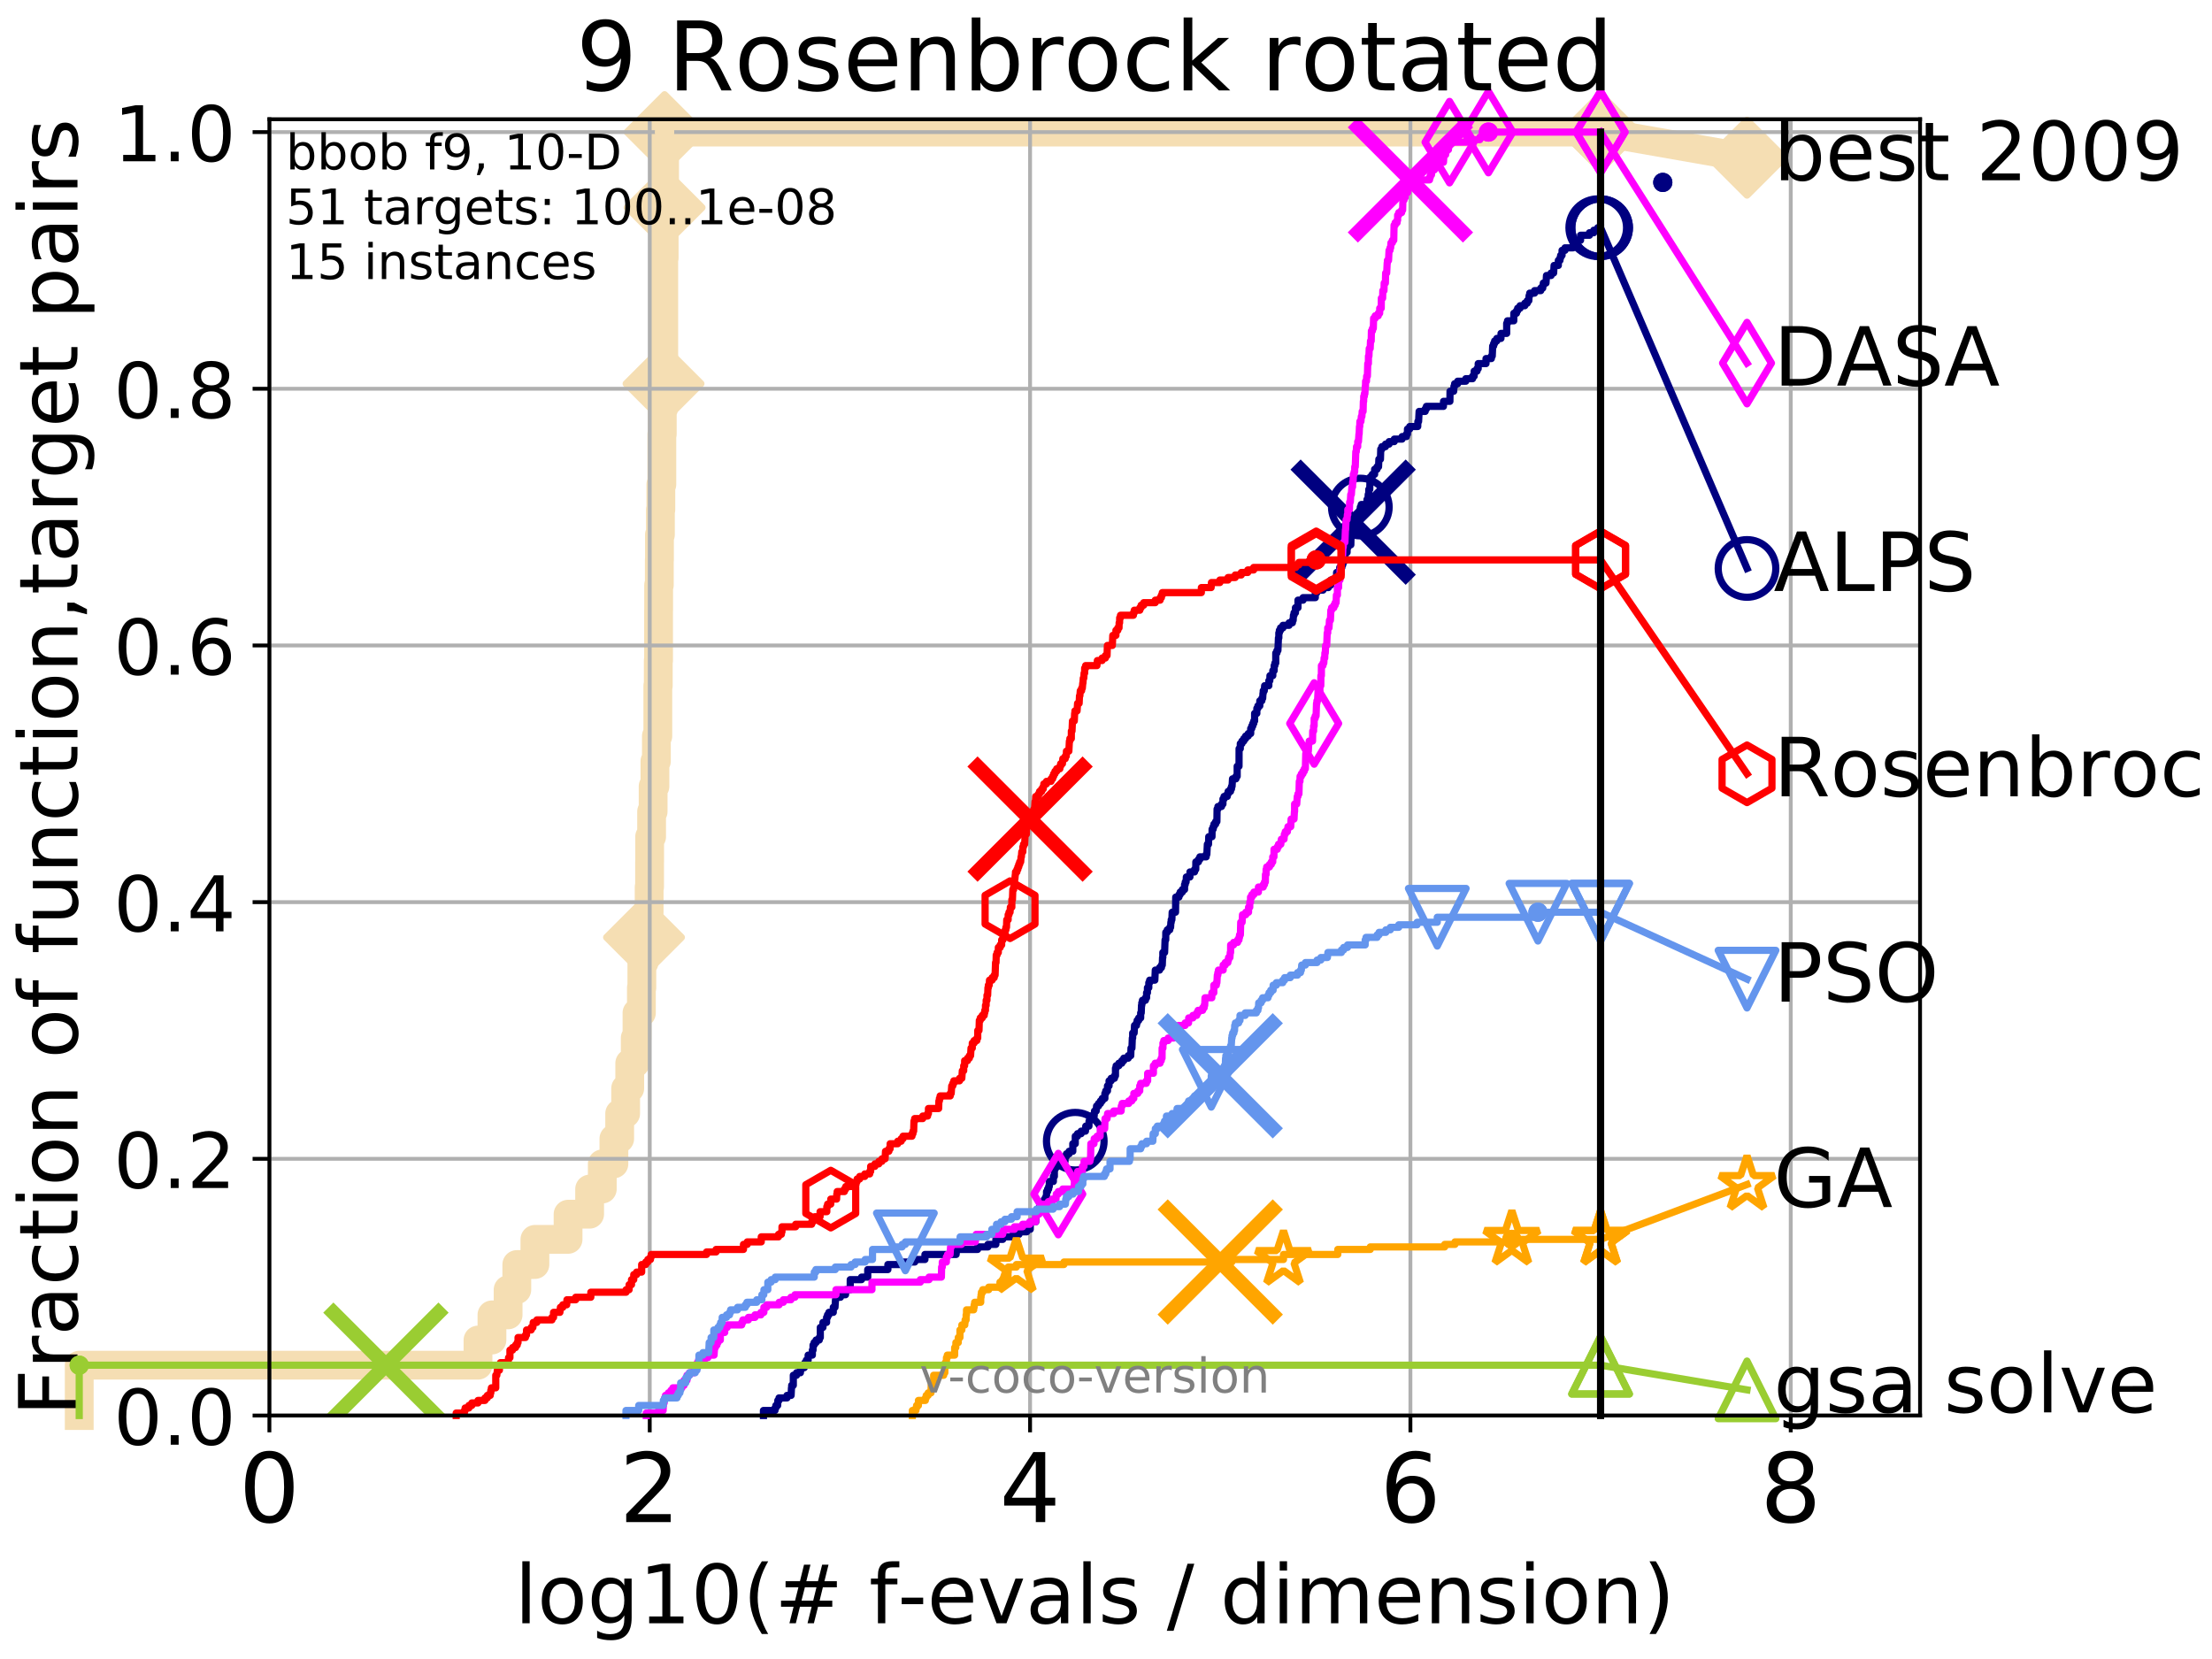 <?xml version="1.0" encoding="utf-8" standalone="no"?>
<!DOCTYPE svg PUBLIC "-//W3C//DTD SVG 1.1//EN"
  "http://www.w3.org/Graphics/SVG/1.1/DTD/svg11.dtd">
<!-- Created with matplotlib (http://matplotlib.org/) -->
<svg height="345.6pt" version="1.1" viewBox="0 0 460.8 345.6" width="460.8pt" xmlns="http://www.w3.org/2000/svg" xmlns:xlink="http://www.w3.org/1999/xlink">
 <defs>
  <style type="text/css">
*{stroke-linecap:butt;stroke-linejoin:round;}
  </style>
 </defs>
 <g id="figure_1">
  <g id="patch_1">
   <path d="M 0 345.6 
L 460.8 345.6 
L 460.8 0 
L 0 0 
z
" style="fill:#ffffff;"/>
  </g>
  <g id="axes_1">
   <g id="patch_2">
    <path d="M 56.12 294.88 
L 399.984 294.88 
L 399.984 24.84 
L 56.12 24.84 
z
" style="fill:#ffffff;"/>
   </g>
   <g id="line2d_1">
    <path d="M 16.504 294.88 
L 16.504 284.395 
L 99.575 284.395 
L 99.575 279.153 
L 102.481 279.153 
L 102.481 273.91 
L 105.848 273.91 
L 105.848 268.668 
L 107.661 268.668 
L 107.661 263.425 
L 111.431 263.425 
L 111.431 258.183 
L 118.338 258.183 
L 118.338 252.94 
L 122.831 252.94 
L 122.831 247.698 
L 125.468 247.698 
L 125.468 242.455 
L 127.887 242.455 
L 127.887 237.213 
L 129.091 237.213 
L 129.091 231.97 
L 130.333 231.97 
L 130.333 226.728 
L 131.187 226.728 
L 131.187 221.485 
L 132.331 221.485 
L 132.331 216.243 
L 132.696 216.243 
L 132.696 211 
L 133.615 211 
L 133.615 205.758 
L 133.71 205.758 
L 133.71 200.515 
L 134.158 200.515 
L 134.158 195.273 
L 134.756 195.273 
L 134.756 190.03 
L 135.23 190.03 
L 135.23 184.788 
L 135.317 184.788 
L 135.317 179.546 
L 135.334 179.546 
L 135.334 174.303 
L 135.743 174.303 
L 135.743 169.061 
L 136.059 169.061 
L 136.059 163.818 
L 136.435 163.818 
L 136.435 158.576 
L 136.739 158.576 
L 136.739 153.333 
L 137.038 153.333 
L 137.038 142.848 
L 137.131 142.848 
L 137.131 137.606 
L 137.193 137.606 
L 137.193 127.121 
L 137.209 127.121 
L 137.209 121.878 
L 137.347 121.878 
L 137.347 116.636 
L 137.378 116.636 
L 137.378 111.393 
L 137.575 111.393 
L 137.575 106.151 
L 137.666 106.151 
L 137.666 100.908 
L 137.875 100.908 
L 137.875 90.423 
L 137.964 90.423 
L 137.964 85.181 
L 138.214 85.181 
L 138.214 79.938 
L 138.228 79.938 
L 138.228 74.696 
L 138.272 74.696 
L 138.272 53.726 
L 138.359 53.726 
L 138.359 48.484 
L 138.402 48.484 
L 138.402 43.241 
L 138.445 43.241 
L 138.445 27.514 
L 333.43 27.514 
" style="fill:none;stroke:#f5deb3;stroke-linecap:square;stroke-width:6;"/>
   </g>
   <g id="line2d_2">
    <defs>
     <path d="M -0 7.778 
L 7.778 0 
L 0 -7.778 
L -7.778 -0 
z
" id="m07ad86ee70" style="stroke:#f5deb3;stroke-linejoin:miter;stroke-width:1.5;"/>
    </defs>
    <g>
     <use style="fill:#f5deb3;stroke:#f5deb3;stroke-linejoin:miter;stroke-width:1.5;" x="134.158" xlink:href="#m07ad86ee70" y="195.273"/>
     <use style="fill:#f5deb3;stroke:#f5deb3;stroke-linejoin:miter;stroke-width:1.5;" x="138.228" xlink:href="#m07ad86ee70" y="79.938"/>
     <use style="fill:#f5deb3;stroke:#f5deb3;stroke-linejoin:miter;stroke-width:1.5;" x="138.445" xlink:href="#m07ad86ee70" y="43.241"/>
     <use style="fill:#f5deb3;stroke:#f5deb3;stroke-linejoin:miter;stroke-width:1.5;" x="138.445" xlink:href="#m07ad86ee70" y="27.514"/>
     <use style="fill:#f5deb3;stroke:#f5deb3;stroke-linejoin:miter;stroke-width:1.5;" x="333.43" xlink:href="#m07ad86ee70" y="27.514"/>
    </g>
   </g>
   <g id="line2d_3">
    <path style="fill:none;stroke:#f5deb3;stroke-linecap:square;stroke-width:6;"/>
    <g/>
   </g>
   <g id="line2d_4">
    <path d="M 333.43 27.514 
L 363.934 32.861 
" style="fill:none;stroke:#f5deb3;stroke-linecap:square;stroke-width:6;"/>
    <g>
     <use style="fill:#f5deb3;stroke:#f5deb3;stroke-linejoin:miter;stroke-width:1.5;" x="333.43" xlink:href="#m07ad86ee70" y="27.514"/>
     <use style="fill:#f5deb3;stroke:#f5deb3;stroke-linejoin:miter;stroke-width:1.5;" x="363.934" xlink:href="#m07ad86ee70" y="32.861"/>
    </g>
   </g>
   <g id="matplotlib.axis_1">
    <g id="xtick_1">
     <g id="line2d_5">
      <path clip-path="url(#pe68d7f7a94)" d="M 56.12 294.88 
L 56.12 24.84 
" style="fill:none;stroke:#b0b0b0;stroke-linecap:square;stroke-width:0.8;"/>
     </g>
     <g id="line2d_6">
      <defs>
       <path d="M 0 0 
L 0 3.5 
" id="me7def721ca" style="stroke:#000000;stroke-width:0.8;"/>
      </defs>
      <g>
       <use style="stroke:#000000;stroke-width:0.8;" x="56.12" xlink:href="#me7def721ca" y="294.88"/>
      </g>
     </g>
     <g id="text_1">
      <!-- 0 -->
      <defs>
       <path d="M 31.781 66.406 
Q 24.172 66.406 20.328 58.906 
Q 16.5 51.422 16.5 36.375 
Q 16.5 21.391 20.328 13.891 
Q 24.172 6.391 31.781 6.391 
Q 39.453 6.391 43.281 13.891 
Q 47.125 21.391 47.125 36.375 
Q 47.125 51.422 43.281 58.906 
Q 39.453 66.406 31.781 66.406 
z
M 31.781 74.219 
Q 44.047 74.219 50.516 64.516 
Q 56.984 54.828 56.984 36.375 
Q 56.984 17.969 50.516 8.266 
Q 44.047 -1.422 31.781 -1.422 
Q 19.531 -1.422 13.062 8.266 
Q 6.594 17.969 6.594 36.375 
Q 6.594 54.828 13.062 64.516 
Q 19.531 74.219 31.781 74.219 
z
" id="DejaVuSans-30"/>
      </defs>
      <g transform="translate(49.758 317.077)scale(0.2 -0.2)">
       <use xlink:href="#DejaVuSans-30"/>
      </g>
     </g>
    </g>
    <g id="xtick_2">
     <g id="line2d_7">
      <path clip-path="url(#pe68d7f7a94)" d="M 135.351 294.88 
L 135.351 24.84 
" style="fill:none;stroke:#b0b0b0;stroke-linecap:square;stroke-width:0.8;"/>
     </g>
     <g id="line2d_8">
      <g>
       <use style="stroke:#000000;stroke-width:0.8;" x="135.351" xlink:href="#me7def721ca" y="294.88"/>
      </g>
     </g>
     <g id="text_2">
      <!-- 2 -->
      <defs>
       <path d="M 19.188 8.297 
L 53.609 8.297 
L 53.609 0 
L 7.328 0 
L 7.328 8.297 
Q 12.938 14.109 22.625 23.891 
Q 32.328 33.688 34.812 36.531 
Q 39.547 41.844 41.422 45.531 
Q 43.312 49.219 43.312 52.781 
Q 43.312 58.594 39.234 62.25 
Q 35.156 65.922 28.609 65.922 
Q 23.969 65.922 18.812 64.312 
Q 13.672 62.703 7.812 59.422 
L 7.812 69.391 
Q 13.766 71.781 18.938 73 
Q 24.125 74.219 28.422 74.219 
Q 39.75 74.219 46.484 68.547 
Q 53.219 62.891 53.219 53.422 
Q 53.219 48.922 51.531 44.891 
Q 49.859 40.875 45.406 35.406 
Q 44.188 33.984 37.641 27.219 
Q 31.109 20.453 19.188 8.297 
z
" id="DejaVuSans-32"/>
      </defs>
      <g transform="translate(128.989 317.077)scale(0.2 -0.2)">
       <use xlink:href="#DejaVuSans-32"/>
      </g>
     </g>
    </g>
    <g id="xtick_3">
     <g id="line2d_9">
      <path clip-path="url(#pe68d7f7a94)" d="M 214.583 294.88 
L 214.583 24.84 
" style="fill:none;stroke:#b0b0b0;stroke-linecap:square;stroke-width:0.8;"/>
     </g>
     <g id="line2d_10">
      <g>
       <use style="stroke:#000000;stroke-width:0.8;" x="214.583" xlink:href="#me7def721ca" y="294.88"/>
      </g>
     </g>
     <g id="text_3">
      <!-- 4 -->
      <defs>
       <path d="M 37.797 64.312 
L 12.891 25.391 
L 37.797 25.391 
z
M 35.203 72.906 
L 47.609 72.906 
L 47.609 25.391 
L 58.016 25.391 
L 58.016 17.188 
L 47.609 17.188 
L 47.609 0 
L 37.797 0 
L 37.797 17.188 
L 4.891 17.188 
L 4.891 26.703 
z
" id="DejaVuSans-34"/>
      </defs>
      <g transform="translate(208.22 317.077)scale(0.2 -0.2)">
       <use xlink:href="#DejaVuSans-34"/>
      </g>
     </g>
    </g>
    <g id="xtick_4">
     <g id="line2d_11">
      <path clip-path="url(#pe68d7f7a94)" d="M 293.814 294.88 
L 293.814 24.84 
" style="fill:none;stroke:#b0b0b0;stroke-linecap:square;stroke-width:0.8;"/>
     </g>
     <g id="line2d_12">
      <g>
       <use style="stroke:#000000;stroke-width:0.8;" x="293.814" xlink:href="#me7def721ca" y="294.88"/>
      </g>
     </g>
     <g id="text_4">
      <!-- 6 -->
      <defs>
       <path d="M 33.016 40.375 
Q 26.375 40.375 22.484 35.828 
Q 18.609 31.297 18.609 23.391 
Q 18.609 15.531 22.484 10.953 
Q 26.375 6.391 33.016 6.391 
Q 39.656 6.391 43.531 10.953 
Q 47.406 15.531 47.406 23.391 
Q 47.406 31.297 43.531 35.828 
Q 39.656 40.375 33.016 40.375 
z
M 52.594 71.297 
L 52.594 62.312 
Q 48.875 64.062 45.094 64.984 
Q 41.312 65.922 37.594 65.922 
Q 27.828 65.922 22.672 59.328 
Q 17.531 52.734 16.797 39.406 
Q 19.672 43.656 24.016 45.922 
Q 28.375 48.188 33.594 48.188 
Q 44.578 48.188 50.953 41.516 
Q 57.328 34.859 57.328 23.391 
Q 57.328 12.156 50.688 5.359 
Q 44.047 -1.422 33.016 -1.422 
Q 20.359 -1.422 13.672 8.266 
Q 6.984 17.969 6.984 36.375 
Q 6.984 53.656 15.188 63.938 
Q 23.391 74.219 37.203 74.219 
Q 40.922 74.219 44.703 73.484 
Q 48.484 72.75 52.594 71.297 
z
" id="DejaVuSans-36"/>
      </defs>
      <g transform="translate(287.452 317.077)scale(0.2 -0.2)">
       <use xlink:href="#DejaVuSans-36"/>
      </g>
     </g>
    </g>
    <g id="xtick_5">
     <g id="line2d_13">
      <path clip-path="url(#pe68d7f7a94)" d="M 373.045 294.88 
L 373.045 24.84 
" style="fill:none;stroke:#b0b0b0;stroke-linecap:square;stroke-width:0.8;"/>
     </g>
     <g id="line2d_14">
      <g>
       <use style="stroke:#000000;stroke-width:0.8;" x="373.045" xlink:href="#me7def721ca" y="294.88"/>
      </g>
     </g>
     <g id="text_5">
      <!-- 8 -->
      <defs>
       <path d="M 31.781 34.625 
Q 24.75 34.625 20.719 30.859 
Q 16.703 27.094 16.703 20.516 
Q 16.703 13.922 20.719 10.156 
Q 24.75 6.391 31.781 6.391 
Q 38.812 6.391 42.859 10.172 
Q 46.922 13.969 46.922 20.516 
Q 46.922 27.094 42.891 30.859 
Q 38.875 34.625 31.781 34.625 
z
M 21.922 38.812 
Q 15.578 40.375 12.031 44.719 
Q 8.5 49.078 8.5 55.328 
Q 8.5 64.062 14.719 69.141 
Q 20.953 74.219 31.781 74.219 
Q 42.672 74.219 48.875 69.141 
Q 55.078 64.062 55.078 55.328 
Q 55.078 49.078 51.531 44.719 
Q 48 40.375 41.703 38.812 
Q 48.828 37.156 52.797 32.312 
Q 56.781 27.484 56.781 20.516 
Q 56.781 9.906 50.312 4.234 
Q 43.844 -1.422 31.781 -1.422 
Q 19.734 -1.422 13.25 4.234 
Q 6.781 9.906 6.781 20.516 
Q 6.781 27.484 10.781 32.312 
Q 14.797 37.156 21.922 38.812 
z
M 18.312 54.391 
Q 18.312 48.734 21.844 45.562 
Q 25.391 42.391 31.781 42.391 
Q 38.141 42.391 41.719 45.562 
Q 45.312 48.734 45.312 54.391 
Q 45.312 60.062 41.719 63.234 
Q 38.141 66.406 31.781 66.406 
Q 25.391 66.406 21.844 63.234 
Q 18.312 60.062 18.312 54.391 
z
" id="DejaVuSans-38"/>
      </defs>
      <g transform="translate(366.683 317.077)scale(0.2 -0.2)">
       <use xlink:href="#DejaVuSans-38"/>
      </g>
     </g>
    </g>
    <g id="text_6">
     <!-- log10(# f-evals / dimension) -->
     <defs>
      <path d="M 9.422 75.984 
L 18.406 75.984 
L 18.406 0 
L 9.422 0 
z
" id="DejaVuSans-6c"/>
      <path d="M 30.609 48.391 
Q 23.391 48.391 19.188 42.75 
Q 14.984 37.109 14.984 27.297 
Q 14.984 17.484 19.156 11.844 
Q 23.344 6.203 30.609 6.203 
Q 37.797 6.203 41.984 11.859 
Q 46.188 17.531 46.188 27.297 
Q 46.188 37.016 41.984 42.703 
Q 37.797 48.391 30.609 48.391 
z
M 30.609 56 
Q 42.328 56 49.016 48.375 
Q 55.719 40.766 55.719 27.297 
Q 55.719 13.875 49.016 6.219 
Q 42.328 -1.422 30.609 -1.422 
Q 18.844 -1.422 12.172 6.219 
Q 5.516 13.875 5.516 27.297 
Q 5.516 40.766 12.172 48.375 
Q 18.844 56 30.609 56 
z
" id="DejaVuSans-6f"/>
      <path d="M 45.406 27.984 
Q 45.406 37.75 41.375 43.109 
Q 37.359 48.484 30.078 48.484 
Q 22.859 48.484 18.828 43.109 
Q 14.797 37.75 14.797 27.984 
Q 14.797 18.266 18.828 12.891 
Q 22.859 7.516 30.078 7.516 
Q 37.359 7.516 41.375 12.891 
Q 45.406 18.266 45.406 27.984 
z
M 54.391 6.781 
Q 54.391 -7.172 48.188 -13.984 
Q 42 -20.797 29.203 -20.797 
Q 24.469 -20.797 20.266 -20.094 
Q 16.062 -19.391 12.109 -17.922 
L 12.109 -9.188 
Q 16.062 -11.328 19.922 -12.344 
Q 23.781 -13.375 27.781 -13.375 
Q 36.625 -13.375 41.016 -8.766 
Q 45.406 -4.156 45.406 5.172 
L 45.406 9.625 
Q 42.625 4.781 38.281 2.391 
Q 33.938 0 27.875 0 
Q 17.828 0 11.672 7.656 
Q 5.516 15.328 5.516 27.984 
Q 5.516 40.672 11.672 48.328 
Q 17.828 56 27.875 56 
Q 33.938 56 38.281 53.609 
Q 42.625 51.219 45.406 46.391 
L 45.406 54.688 
L 54.391 54.688 
z
" id="DejaVuSans-67"/>
      <path d="M 12.406 8.297 
L 28.516 8.297 
L 28.516 63.922 
L 10.984 60.406 
L 10.984 69.391 
L 28.422 72.906 
L 38.281 72.906 
L 38.281 8.297 
L 54.391 8.297 
L 54.391 0 
L 12.406 0 
z
" id="DejaVuSans-31"/>
      <path d="M 31 75.875 
Q 24.469 64.656 21.281 53.656 
Q 18.109 42.672 18.109 31.391 
Q 18.109 20.125 21.312 9.062 
Q 24.516 -2 31 -13.188 
L 23.188 -13.188 
Q 15.875 -1.703 12.234 9.375 
Q 8.594 20.453 8.594 31.391 
Q 8.594 42.281 12.203 53.312 
Q 15.828 64.359 23.188 75.875 
z
" id="DejaVuSans-28"/>
      <path d="M 51.125 44 
L 36.922 44 
L 32.812 27.688 
L 47.125 27.688 
z
M 43.797 71.781 
L 38.719 51.516 
L 52.984 51.516 
L 58.109 71.781 
L 65.922 71.781 
L 60.891 51.516 
L 76.125 51.516 
L 76.125 44 
L 58.984 44 
L 54.984 27.688 
L 70.516 27.688 
L 70.516 20.219 
L 53.078 20.219 
L 48 0 
L 40.188 0 
L 45.219 20.219 
L 30.906 20.219 
L 25.875 0 
L 18.016 0 
L 23.094 20.219 
L 7.719 20.219 
L 7.719 27.688 
L 24.906 27.688 
L 29 44 
L 13.281 44 
L 13.281 51.516 
L 30.906 51.516 
L 35.891 71.781 
z
" id="DejaVuSans-23"/>
      <path id="DejaVuSans-20"/>
      <path d="M 37.109 75.984 
L 37.109 68.5 
L 28.516 68.5 
Q 23.688 68.5 21.797 66.547 
Q 19.922 64.594 19.922 59.516 
L 19.922 54.688 
L 34.719 54.688 
L 34.719 47.703 
L 19.922 47.703 
L 19.922 0 
L 10.891 0 
L 10.891 47.703 
L 2.297 47.703 
L 2.297 54.688 
L 10.891 54.688 
L 10.891 58.5 
Q 10.891 67.625 15.141 71.797 
Q 19.391 75.984 28.609 75.984 
z
" id="DejaVuSans-66"/>
      <path d="M 4.891 31.391 
L 31.203 31.391 
L 31.203 23.391 
L 4.891 23.391 
z
" id="DejaVuSans-2d"/>
      <path d="M 56.203 29.594 
L 56.203 25.203 
L 14.891 25.203 
Q 15.484 15.922 20.484 11.062 
Q 25.484 6.203 34.422 6.203 
Q 39.594 6.203 44.453 7.469 
Q 49.312 8.734 54.109 11.281 
L 54.109 2.781 
Q 49.266 0.734 44.188 -0.344 
Q 39.109 -1.422 33.891 -1.422 
Q 20.797 -1.422 13.156 6.188 
Q 5.516 13.812 5.516 26.812 
Q 5.516 40.234 12.766 48.109 
Q 20.016 56 32.328 56 
Q 43.359 56 49.781 48.891 
Q 56.203 41.797 56.203 29.594 
z
M 47.219 32.234 
Q 47.125 39.594 43.094 43.984 
Q 39.062 48.391 32.422 48.391 
Q 24.906 48.391 20.391 44.141 
Q 15.875 39.891 15.188 32.172 
z
" id="DejaVuSans-65"/>
      <path d="M 2.984 54.688 
L 12.5 54.688 
L 29.594 8.797 
L 46.688 54.688 
L 56.203 54.688 
L 35.688 0 
L 23.484 0 
z
" id="DejaVuSans-76"/>
      <path d="M 34.281 27.484 
Q 23.391 27.484 19.188 25 
Q 14.984 22.516 14.984 16.5 
Q 14.984 11.719 18.141 8.906 
Q 21.297 6.109 26.703 6.109 
Q 34.188 6.109 38.703 11.406 
Q 43.219 16.703 43.219 25.484 
L 43.219 27.484 
z
M 52.203 31.203 
L 52.203 0 
L 43.219 0 
L 43.219 8.297 
Q 40.141 3.328 35.547 0.953 
Q 30.953 -1.422 24.312 -1.422 
Q 15.922 -1.422 10.953 3.297 
Q 6 8.016 6 15.922 
Q 6 25.141 12.172 29.828 
Q 18.359 34.516 30.609 34.516 
L 43.219 34.516 
L 43.219 35.406 
Q 43.219 41.609 39.141 45 
Q 35.062 48.391 27.688 48.391 
Q 23 48.391 18.547 47.266 
Q 14.109 46.141 10.016 43.891 
L 10.016 52.203 
Q 14.938 54.109 19.578 55.047 
Q 24.219 56 28.609 56 
Q 40.484 56 46.344 49.844 
Q 52.203 43.703 52.203 31.203 
z
" id="DejaVuSans-61"/>
      <path d="M 44.281 53.078 
L 44.281 44.578 
Q 40.484 46.531 36.375 47.5 
Q 32.281 48.484 27.875 48.484 
Q 21.188 48.484 17.844 46.438 
Q 14.5 44.391 14.5 40.281 
Q 14.5 37.156 16.891 35.375 
Q 19.281 33.594 26.516 31.984 
L 29.594 31.297 
Q 39.156 29.25 43.188 25.516 
Q 47.219 21.781 47.219 15.094 
Q 47.219 7.469 41.188 3.016 
Q 35.156 -1.422 24.609 -1.422 
Q 20.219 -1.422 15.453 -0.562 
Q 10.688 0.297 5.422 2 
L 5.422 11.281 
Q 10.406 8.688 15.234 7.391 
Q 20.062 6.109 24.812 6.109 
Q 31.156 6.109 34.562 8.281 
Q 37.984 10.453 37.984 14.406 
Q 37.984 18.062 35.516 20.016 
Q 33.062 21.969 24.703 23.781 
L 21.578 24.516 
Q 13.234 26.266 9.516 29.906 
Q 5.812 33.547 5.812 39.891 
Q 5.812 47.609 11.281 51.797 
Q 16.75 56 26.812 56 
Q 31.781 56 36.172 55.266 
Q 40.578 54.547 44.281 53.078 
z
" id="DejaVuSans-73"/>
      <path d="M 25.391 72.906 
L 33.688 72.906 
L 8.297 -9.281 
L 0 -9.281 
z
" id="DejaVuSans-2f"/>
      <path d="M 45.406 46.391 
L 45.406 75.984 
L 54.391 75.984 
L 54.391 0 
L 45.406 0 
L 45.406 8.203 
Q 42.578 3.328 38.25 0.953 
Q 33.938 -1.422 27.875 -1.422 
Q 17.969 -1.422 11.734 6.484 
Q 5.516 14.406 5.516 27.297 
Q 5.516 40.188 11.734 48.094 
Q 17.969 56 27.875 56 
Q 33.938 56 38.25 53.625 
Q 42.578 51.266 45.406 46.391 
z
M 14.797 27.297 
Q 14.797 17.391 18.875 11.75 
Q 22.953 6.109 30.078 6.109 
Q 37.203 6.109 41.297 11.75 
Q 45.406 17.391 45.406 27.297 
Q 45.406 37.203 41.297 42.844 
Q 37.203 48.484 30.078 48.484 
Q 22.953 48.484 18.875 42.844 
Q 14.797 37.203 14.797 27.297 
z
" id="DejaVuSans-64"/>
      <path d="M 9.422 54.688 
L 18.406 54.688 
L 18.406 0 
L 9.422 0 
z
M 9.422 75.984 
L 18.406 75.984 
L 18.406 64.594 
L 9.422 64.594 
z
" id="DejaVuSans-69"/>
      <path d="M 52 44.188 
Q 55.375 50.25 60.062 53.125 
Q 64.75 56 71.094 56 
Q 79.641 56 84.281 50.016 
Q 88.922 44.047 88.922 33.016 
L 88.922 0 
L 79.891 0 
L 79.891 32.719 
Q 79.891 40.578 77.094 44.375 
Q 74.312 48.188 68.609 48.188 
Q 61.625 48.188 57.562 43.547 
Q 53.516 38.922 53.516 30.906 
L 53.516 0 
L 44.484 0 
L 44.484 32.719 
Q 44.484 40.625 41.703 44.406 
Q 38.922 48.188 33.109 48.188 
Q 26.219 48.188 22.156 43.531 
Q 18.109 38.875 18.109 30.906 
L 18.109 0 
L 9.078 0 
L 9.078 54.688 
L 18.109 54.688 
L 18.109 46.188 
Q 21.188 51.219 25.484 53.609 
Q 29.781 56 35.688 56 
Q 41.656 56 45.828 52.969 
Q 50 49.953 52 44.188 
z
" id="DejaVuSans-6d"/>
      <path d="M 54.891 33.016 
L 54.891 0 
L 45.906 0 
L 45.906 32.719 
Q 45.906 40.484 42.875 44.328 
Q 39.844 48.188 33.797 48.188 
Q 26.516 48.188 22.312 43.547 
Q 18.109 38.922 18.109 30.906 
L 18.109 0 
L 9.078 0 
L 9.078 54.688 
L 18.109 54.688 
L 18.109 46.188 
Q 21.344 51.125 25.703 53.562 
Q 30.078 56 35.797 56 
Q 45.219 56 50.047 50.172 
Q 54.891 44.344 54.891 33.016 
z
" id="DejaVuSans-6e"/>
      <path d="M 8.016 75.875 
L 15.828 75.875 
Q 23.141 64.359 26.781 53.312 
Q 30.422 42.281 30.422 31.391 
Q 30.422 20.453 26.781 9.375 
Q 23.141 -1.703 15.828 -13.188 
L 8.016 -13.188 
Q 14.5 -2 17.703 9.062 
Q 20.906 20.125 20.906 31.391 
Q 20.906 42.672 17.703 53.656 
Q 14.5 64.656 8.016 75.875 
z
" id="DejaVuSans-29"/>
     </defs>
     <g transform="translate(107.211 338.154)scale(0.17 -0.17)">
      <use xlink:href="#DejaVuSans-6c"/>
      <use x="27.783" xlink:href="#DejaVuSans-6f"/>
      <use x="88.965" xlink:href="#DejaVuSans-67"/>
      <use x="152.441" xlink:href="#DejaVuSans-31"/>
      <use x="216.064" xlink:href="#DejaVuSans-30"/>
      <use x="279.688" xlink:href="#DejaVuSans-28"/>
      <use x="318.701" xlink:href="#DejaVuSans-23"/>
      <use x="402.49" xlink:href="#DejaVuSans-20"/>
      <use x="434.277" xlink:href="#DejaVuSans-66"/>
      <use x="469.404" xlink:href="#DejaVuSans-2d"/>
      <use x="505.488" xlink:href="#DejaVuSans-65"/>
      <use x="567.012" xlink:href="#DejaVuSans-76"/>
      <use x="626.191" xlink:href="#DejaVuSans-61"/>
      <use x="687.471" xlink:href="#DejaVuSans-6c"/>
      <use x="715.254" xlink:href="#DejaVuSans-73"/>
      <use x="767.354" xlink:href="#DejaVuSans-20"/>
      <use x="799.141" xlink:href="#DejaVuSans-2f"/>
      <use x="832.832" xlink:href="#DejaVuSans-20"/>
      <use x="864.619" xlink:href="#DejaVuSans-64"/>
      <use x="928.096" xlink:href="#DejaVuSans-69"/>
      <use x="955.879" xlink:href="#DejaVuSans-6d"/>
      <use x="1053.291" xlink:href="#DejaVuSans-65"/>
      <use x="1114.814" xlink:href="#DejaVuSans-6e"/>
      <use x="1178.193" xlink:href="#DejaVuSans-73"/>
      <use x="1230.293" xlink:href="#DejaVuSans-69"/>
      <use x="1258.076" xlink:href="#DejaVuSans-6f"/>
      <use x="1319.258" xlink:href="#DejaVuSans-6e"/>
      <use x="1382.637" xlink:href="#DejaVuSans-29"/>
     </g>
    </g>
   </g>
   <g id="matplotlib.axis_2">
    <g id="ytick_1">
     <g id="line2d_15">
      <path clip-path="url(#pe68d7f7a94)" d="M 56.12 294.88 
L 399.984 294.88 
" style="fill:none;stroke:#b0b0b0;stroke-linecap:square;stroke-width:0.8;"/>
     </g>
     <g id="line2d_16">
      <defs>
       <path d="M 0 0 
L -3.5 0 
" id="mabeac94456" style="stroke:#000000;stroke-width:0.8;"/>
      </defs>
      <g>
       <use style="stroke:#000000;stroke-width:0.8;" x="56.12" xlink:href="#mabeac94456" y="294.88"/>
      </g>
     </g>
     <g id="text_7">
      <!-- 0.0 -->
      <defs>
       <path d="M 10.688 12.406 
L 21 12.406 
L 21 0 
L 10.688 0 
z
" id="DejaVuSans-2e"/>
      </defs>
      <g transform="translate(23.675 300.959)scale(0.16 -0.16)">
       <use xlink:href="#DejaVuSans-30"/>
       <use x="63.623" xlink:href="#DejaVuSans-2e"/>
       <use x="95.41" xlink:href="#DejaVuSans-30"/>
      </g>
     </g>
    </g>
    <g id="ytick_2">
     <g id="line2d_17">
      <path clip-path="url(#pe68d7f7a94)" d="M 56.12 241.407 
L 399.984 241.407 
" style="fill:none;stroke:#b0b0b0;stroke-linecap:square;stroke-width:0.8;"/>
     </g>
     <g id="line2d_18">
      <g>
       <use style="stroke:#000000;stroke-width:0.8;" x="56.12" xlink:href="#mabeac94456" y="241.407"/>
      </g>
     </g>
     <g id="text_8">
      <!-- 0.2 -->
      <g transform="translate(23.675 247.485)scale(0.16 -0.16)">
       <use xlink:href="#DejaVuSans-30"/>
       <use x="63.623" xlink:href="#DejaVuSans-2e"/>
       <use x="95.41" xlink:href="#DejaVuSans-32"/>
      </g>
     </g>
    </g>
    <g id="ytick_3">
     <g id="line2d_19">
      <path clip-path="url(#pe68d7f7a94)" d="M 56.12 187.933 
L 399.984 187.933 
" style="fill:none;stroke:#b0b0b0;stroke-linecap:square;stroke-width:0.8;"/>
     </g>
     <g id="line2d_20">
      <g>
       <use style="stroke:#000000;stroke-width:0.8;" x="56.12" xlink:href="#mabeac94456" y="187.933"/>
      </g>
     </g>
     <g id="text_9">
      <!-- 0.4 -->
      <g transform="translate(23.675 194.012)scale(0.16 -0.16)">
       <use xlink:href="#DejaVuSans-30"/>
       <use x="63.623" xlink:href="#DejaVuSans-2e"/>
       <use x="95.41" xlink:href="#DejaVuSans-34"/>
      </g>
     </g>
    </g>
    <g id="ytick_4">
     <g id="line2d_21">
      <path clip-path="url(#pe68d7f7a94)" d="M 56.12 134.46 
L 399.984 134.46 
" style="fill:none;stroke:#b0b0b0;stroke-linecap:square;stroke-width:0.8;"/>
     </g>
     <g id="line2d_22">
      <g>
       <use style="stroke:#000000;stroke-width:0.8;" x="56.12" xlink:href="#mabeac94456" y="134.46"/>
      </g>
     </g>
     <g id="text_10">
      <!-- 0.6 -->
      <g transform="translate(23.675 140.539)scale(0.16 -0.16)">
       <use xlink:href="#DejaVuSans-30"/>
       <use x="63.623" xlink:href="#DejaVuSans-2e"/>
       <use x="95.41" xlink:href="#DejaVuSans-36"/>
      </g>
     </g>
    </g>
    <g id="ytick_5">
     <g id="line2d_23">
      <path clip-path="url(#pe68d7f7a94)" d="M 56.12 80.987 
L 399.984 80.987 
" style="fill:none;stroke:#b0b0b0;stroke-linecap:square;stroke-width:0.8;"/>
     </g>
     <g id="line2d_24">
      <g>
       <use style="stroke:#000000;stroke-width:0.8;" x="56.12" xlink:href="#mabeac94456" y="80.987"/>
      </g>
     </g>
     <g id="text_11">
      <!-- 0.8 -->
      <g transform="translate(23.675 87.066)scale(0.16 -0.16)">
       <use xlink:href="#DejaVuSans-30"/>
       <use x="63.623" xlink:href="#DejaVuSans-2e"/>
       <use x="95.41" xlink:href="#DejaVuSans-38"/>
      </g>
     </g>
    </g>
    <g id="ytick_6">
     <g id="line2d_25">
      <path clip-path="url(#pe68d7f7a94)" d="M 56.12 27.514 
L 399.984 27.514 
" style="fill:none;stroke:#b0b0b0;stroke-linecap:square;stroke-width:0.8;"/>
     </g>
     <g id="line2d_26">
      <g>
       <use style="stroke:#000000;stroke-width:0.8;" x="56.12" xlink:href="#mabeac94456" y="27.514"/>
      </g>
     </g>
     <g id="text_12">
      <!-- 1.0 -->
      <g transform="translate(23.675 33.592)scale(0.16 -0.16)">
       <use xlink:href="#DejaVuSans-31"/>
       <use x="63.623" xlink:href="#DejaVuSans-2e"/>
       <use x="95.41" xlink:href="#DejaVuSans-30"/>
      </g>
     </g>
    </g>
    <g id="text_13">
     <!-- Fraction of function,target pairs -->
     <defs>
      <path d="M 9.812 72.906 
L 51.703 72.906 
L 51.703 64.594 
L 19.672 64.594 
L 19.672 43.109 
L 48.578 43.109 
L 48.578 34.812 
L 19.672 34.812 
L 19.672 0 
L 9.812 0 
z
" id="DejaVuSans-46"/>
      <path d="M 41.109 46.297 
Q 39.594 47.172 37.812 47.578 
Q 36.031 48 33.891 48 
Q 26.266 48 22.188 43.047 
Q 18.109 38.094 18.109 28.812 
L 18.109 0 
L 9.078 0 
L 9.078 54.688 
L 18.109 54.688 
L 18.109 46.188 
Q 20.953 51.172 25.484 53.578 
Q 30.031 56 36.531 56 
Q 37.453 56 38.578 55.875 
Q 39.703 55.766 41.062 55.516 
z
" id="DejaVuSans-72"/>
      <path d="M 48.781 52.594 
L 48.781 44.188 
Q 44.969 46.297 41.141 47.344 
Q 37.312 48.391 33.406 48.391 
Q 24.656 48.391 19.812 42.844 
Q 14.984 37.312 14.984 27.297 
Q 14.984 17.281 19.812 11.734 
Q 24.656 6.203 33.406 6.203 
Q 37.312 6.203 41.141 7.25 
Q 44.969 8.297 48.781 10.406 
L 48.781 2.094 
Q 45.016 0.344 40.984 -0.531 
Q 36.969 -1.422 32.422 -1.422 
Q 20.062 -1.422 12.781 6.344 
Q 5.516 14.109 5.516 27.297 
Q 5.516 40.672 12.859 48.328 
Q 20.219 56 33.016 56 
Q 37.156 56 41.109 55.141 
Q 45.062 54.297 48.781 52.594 
z
" id="DejaVuSans-63"/>
      <path d="M 18.312 70.219 
L 18.312 54.688 
L 36.812 54.688 
L 36.812 47.703 
L 18.312 47.703 
L 18.312 18.016 
Q 18.312 11.328 20.141 9.422 
Q 21.969 7.516 27.594 7.516 
L 36.812 7.516 
L 36.812 0 
L 27.594 0 
Q 17.188 0 13.234 3.875 
Q 9.281 7.766 9.281 18.016 
L 9.281 47.703 
L 2.688 47.703 
L 2.688 54.688 
L 9.281 54.688 
L 9.281 70.219 
z
" id="DejaVuSans-74"/>
      <path d="M 8.5 21.578 
L 8.5 54.688 
L 17.484 54.688 
L 17.484 21.922 
Q 17.484 14.156 20.5 10.266 
Q 23.531 6.391 29.594 6.391 
Q 36.859 6.391 41.078 11.031 
Q 45.312 15.672 45.312 23.688 
L 45.312 54.688 
L 54.297 54.688 
L 54.297 0 
L 45.312 0 
L 45.312 8.406 
Q 42.047 3.422 37.719 1 
Q 33.406 -1.422 27.688 -1.422 
Q 18.266 -1.422 13.375 4.438 
Q 8.5 10.297 8.5 21.578 
z
M 31.109 56 
z
" id="DejaVuSans-75"/>
      <path d="M 11.719 12.406 
L 22.016 12.406 
L 22.016 4 
L 14.016 -11.625 
L 7.719 -11.625 
L 11.719 4 
z
" id="DejaVuSans-2c"/>
      <path d="M 18.109 8.203 
L 18.109 -20.797 
L 9.078 -20.797 
L 9.078 54.688 
L 18.109 54.688 
L 18.109 46.391 
Q 20.953 51.266 25.266 53.625 
Q 29.594 56 35.594 56 
Q 45.562 56 51.781 48.094 
Q 58.016 40.188 58.016 27.297 
Q 58.016 14.406 51.781 6.484 
Q 45.562 -1.422 35.594 -1.422 
Q 29.594 -1.422 25.266 0.953 
Q 20.953 3.328 18.109 8.203 
z
M 48.688 27.297 
Q 48.688 37.203 44.609 42.844 
Q 40.531 48.484 33.406 48.484 
Q 26.266 48.484 22.188 42.844 
Q 18.109 37.203 18.109 27.297 
Q 18.109 17.391 22.188 11.75 
Q 26.266 6.109 33.406 6.109 
Q 40.531 6.109 44.609 11.75 
Q 48.688 17.391 48.688 27.297 
z
" id="DejaVuSans-70"/>
     </defs>
     <g transform="translate(16.14 294.999)rotate(-90)scale(0.17 -0.17)">
      <use xlink:href="#DejaVuSans-46"/>
      <use x="57.41" xlink:href="#DejaVuSans-72"/>
      <use x="98.523" xlink:href="#DejaVuSans-61"/>
      <use x="159.803" xlink:href="#DejaVuSans-63"/>
      <use x="214.783" xlink:href="#DejaVuSans-74"/>
      <use x="253.992" xlink:href="#DejaVuSans-69"/>
      <use x="281.775" xlink:href="#DejaVuSans-6f"/>
      <use x="342.957" xlink:href="#DejaVuSans-6e"/>
      <use x="406.336" xlink:href="#DejaVuSans-20"/>
      <use x="438.123" xlink:href="#DejaVuSans-6f"/>
      <use x="499.305" xlink:href="#DejaVuSans-66"/>
      <use x="534.51" xlink:href="#DejaVuSans-20"/>
      <use x="566.297" xlink:href="#DejaVuSans-66"/>
      <use x="601.502" xlink:href="#DejaVuSans-75"/>
      <use x="664.881" xlink:href="#DejaVuSans-6e"/>
      <use x="728.26" xlink:href="#DejaVuSans-63"/>
      <use x="783.24" xlink:href="#DejaVuSans-74"/>
      <use x="822.449" xlink:href="#DejaVuSans-69"/>
      <use x="850.232" xlink:href="#DejaVuSans-6f"/>
      <use x="911.414" xlink:href="#DejaVuSans-6e"/>
      <use x="974.793" xlink:href="#DejaVuSans-2c"/>
      <use x="1006.58" xlink:href="#DejaVuSans-74"/>
      <use x="1045.789" xlink:href="#DejaVuSans-61"/>
      <use x="1107.068" xlink:href="#DejaVuSans-72"/>
      <use x="1148.166" xlink:href="#DejaVuSans-67"/>
      <use x="1211.643" xlink:href="#DejaVuSans-65"/>
      <use x="1273.166" xlink:href="#DejaVuSans-74"/>
      <use x="1312.375" xlink:href="#DejaVuSans-20"/>
      <use x="1344.162" xlink:href="#DejaVuSans-70"/>
      <use x="1407.639" xlink:href="#DejaVuSans-61"/>
      <use x="1468.918" xlink:href="#DejaVuSans-69"/>
      <use x="1496.701" xlink:href="#DejaVuSans-72"/>
      <use x="1537.814" xlink:href="#DejaVuSans-73"/>
     </g>
    </g>
   </g>
   <g id="line2d_27">
    <defs>
     <path d="M 0 1.5 
C 0.398 1.5 0.779 1.342 1.061 1.061 
C 1.342 0.779 1.5 0.398 1.5 0 
C 1.5 -0.398 1.342 -0.779 1.061 -1.061 
C 0.779 -1.342 0.398 -1.5 0 -1.5 
C -0.398 -1.5 -0.779 -1.342 -1.061 -1.061 
C -1.342 -0.779 -1.5 -0.398 -1.5 0 
C -1.5 0.398 -1.342 0.779 -1.061 1.061 
C -0.779 1.342 -0.398 1.5 0 1.5 
z
" id="mea0bfa9bb7" style="stroke:#f5deb3;"/>
    </defs>
    <g>
     <use style="fill:#f5deb3;stroke:#f5deb3;" x="138.445" xlink:href="#mea0bfa9bb7" y="27.514"/>
     <use style="fill:#f5deb3;stroke:#f5deb3;" x="138.445" xlink:href="#mea0bfa9bb7" y="27.514"/>
    </g>
   </g>
   <g id="line2d_28">
    <defs>
     <path d="M 0 1.5 
C 0.398 1.5 0.779 1.342 1.061 1.061 
C 1.342 0.779 1.5 0.398 1.5 0 
C 1.5 -0.398 1.342 -0.779 1.061 -1.061 
C 0.779 -1.342 0.398 -1.5 0 -1.5 
C -0.398 -1.5 -0.779 -1.342 -1.061 -1.061 
C -1.342 -0.779 -1.5 -0.398 -1.5 0 
C -1.5 0.398 -1.342 0.779 -1.061 1.061 
C -0.779 1.342 -0.398 1.5 0 1.5 
z
" id="m8425c1f9cc" style="stroke:#000080;"/>
    </defs>
    <g>
     <use style="fill:#000080;stroke:#000080;" x="346.39" xlink:href="#m8425c1f9cc" y="37.999"/>
     <use style="fill:#000080;stroke:#000080;" x="346.39" xlink:href="#m8425c1f9cc" y="37.999"/>
    </g>
   </g>
   <g id="line2d_29">
    <path d="M 159.038 294.88 
L 159.038 293.832 
L 161.445 293.832 
L 161.445 293.307 
L 161.629 293.307 
L 161.629 292.783 
L 162.003 292.783 
L 162.035 291.735 
L 162.289 291.735 
L 162.289 291.21 
L 163.95 291.21 
L 163.95 290.686 
L 164.803 290.686 
L 164.877 289.113 
L 164.92 289.113 
L 164.92 288.589 
L 165.26 288.589 
L 165.26 286.492 
L 165.933 286.492 
L 165.933 285.968 
L 166.737 285.968 
L 166.737 285.444 
L 166.853 285.444 
L 166.853 284.919 
L 167.542 284.919 
L 167.542 284.395 
L 167.669 284.395 
L 167.669 283.871 
L 167.976 283.871 
L 167.976 283.347 
L 168.352 283.347 
L 168.352 282.298 
L 169.229 282.298 
L 169.229 281.25 
L 169.372 281.25 
L 169.372 280.201 
L 169.6 280.201 
L 169.6 279.677 
L 170.006 279.677 
L 170.006 279.153 
L 170.67 279.153 
L 170.67 278.628 
L 170.883 278.628 
L 170.883 276.531 
L 171.435 276.531 
L 171.435 275.483 
L 172.193 275.483 
L 172.193 274.434 
L 172.388 274.434 
L 172.388 273.91 
L 172.674 273.91 
L 172.674 273.386 
L 173.588 273.386 
L 173.588 272.337 
L 173.944 272.337 
L 174.046 270.765 
L 174.11 270.765 
L 174.11 270.24 
L 175.085 270.24 
L 175.085 269.716 
L 176.139 269.716 
L 176.206 268.668 
L 177.114 268.668 
L 177.121 266.571 
L 179.472 266.571 
L 179.472 266.046 
L 180.766 266.046 
L 180.766 264.474 
L 184.964 264.474 
L 184.964 263.425 
L 187.97 263.425 
L 187.97 262.901 
L 190.568 262.901 
L 190.568 262.377 
L 192.683 262.377 
L 192.683 261.328 
L 199.177 261.328 
L 199.271 260.28 
L 203.653 260.28 
L 203.653 259.755 
L 205.801 259.755 
L 205.801 259.231 
L 207.46 259.231 
L 207.46 258.183 
L 208.897 258.183 
L 208.897 257.658 
L 211.034 257.658 
L 211.034 257.134 
L 212.281 257.134 
L 212.281 256.61 
L 213.882 256.61 
L 213.882 256.086 
L 214.622 256.086 
L 214.622 254.513 
L 215.778 254.513 
L 215.781 252.94 
L 216.144 252.94 
L 216.144 252.416 
L 216.544 252.416 
L 216.544 251.367 
L 216.804 251.367 
L 216.804 250.843 
L 217.218 250.843 
L 217.218 250.319 
L 217.588 250.319 
L 217.588 249.795 
L 217.876 249.795 
L 217.876 249.27 
L 218.013 249.27 
L 218.013 248.222 
L 218.234 248.222 
L 218.234 247.698 
L 218.458 247.698 
L 218.458 247.173 
L 218.586 247.173 
L 218.586 246.125 
L 219.432 246.125 
L 219.432 245.076 
L 219.642 245.076 
L 219.642 243.504 
L 219.846 243.504 
L 219.846 242.979 
L 220.322 242.979 
L 220.322 242.455 
L 221.206 242.455 
L 221.206 241.931 
L 221.863 241.931 
L 221.863 240.882 
L 222.164 240.882 
L 222.164 240.358 
L 222.713 240.358 
L 222.713 239.834 
L 223.483 239.834 
L 223.483 238.261 
L 223.998 238.261 
L 223.999 236.689 
L 224.469 236.689 
L 224.469 236.164 
L 225.222 236.164 
L 225.222 235.64 
L 226.124 235.64 
L 226.181 234.592 
L 226.849 234.592 
L 226.869 233.543 
L 226.999 233.543 
L 226.999 233.019 
L 227.208 233.019 
L 227.208 232.495 
L 227.935 232.495 
L 228.005 231.446 
L 228.36 231.446 
L 228.437 230.398 
L 228.844 230.398 
L 228.844 229.873 
L 229.252 229.873 
L 229.252 229.349 
L 229.62 229.349 
L 229.62 228.825 
L 230.165 228.825 
L 230.165 227.776 
L 230.346 227.776 
L 230.346 227.252 
L 230.706 227.252 
L 230.706 226.204 
L 231.036 226.204 
L 231.036 225.155 
L 231.473 225.155 
L 231.473 224.631 
L 232.159 224.631 
L 232.159 224.107 
L 232.373 224.107 
L 232.373 222.534 
L 232.508 222.534 
L 232.508 222.01 
L 233.082 222.01 
L 233.082 221.485 
L 233.692 221.485 
L 233.692 220.961 
L 234.105 220.961 
L 234.105 220.437 
L 235.035 220.437 
L 235.035 219.913 
L 235.556 219.913 
L 235.608 218.34 
L 235.802 218.34 
L 235.886 216.243 
L 235.956 216.243 
L 235.956 215.194 
L 236.26 215.194 
L 236.343 213.622 
L 236.75 213.622 
L 236.75 213.097 
L 236.887 213.097 
L 236.887 212.573 
L 237.216 212.573 
L 237.216 212.049 
L 237.622 212.049 
L 237.622 211 
L 237.739 211 
L 237.796 209.428 
L 237.855 209.428 
L 237.855 208.903 
L 237.992 208.903 
L 237.992 208.379 
L 238.621 208.379 
L 238.621 207.855 
L 238.852 207.855 
L 238.852 206.806 
L 239.032 206.806 
L 239.032 205.758 
L 239.314 205.758 
L 239.314 204.709 
L 239.492 204.709 
L 239.492 204.185 
L 240.573 204.185 
L 240.669 202.088 
L 241.56 202.088 
L 241.56 201.564 
L 241.949 201.564 
L 241.949 201.04 
L 242.124 201.04 
L 242.183 199.467 
L 242.239 199.467 
L 242.239 198.418 
L 242.609 198.418 
L 242.705 195.797 
L 242.842 195.797 
L 242.857 194.224 
L 243.169 194.224 
L 243.169 193.7 
L 243.682 193.7 
L 243.682 193.176 
L 243.857 193.176 
L 243.916 192.127 
L 243.984 192.127 
L 243.984 191.603 
L 244.124 191.603 
L 244.185 190.03 
L 244.885 190.03 
L 244.927 186.885 
L 245.593 186.885 
L 245.593 186.361 
L 245.851 186.361 
L 245.851 185.836 
L 246.302 185.836 
L 246.302 185.312 
L 246.765 185.312 
L 246.765 184.264 
L 246.906 184.264 
L 246.906 183.739 
L 247.087 183.739 
L 247.137 182.691 
L 247.886 182.691 
L 247.886 181.642 
L 248.841 181.642 
L 248.841 181.118 
L 249.097 181.118 
L 249.115 179.546 
L 249.658 179.546 
L 249.658 179.021 
L 249.956 179.021 
L 249.956 178.497 
L 251.267 178.497 
L 251.267 177.973 
L 251.409 177.973 
L 251.515 175.876 
L 251.755 175.876 
L 251.802 174.303 
L 252.481 174.303 
L 252.502 172.73 
L 252.725 172.73 
L 252.725 172.206 
L 252.886 172.206 
L 252.886 171.682 
L 253.238 171.682 
L 253.238 171.158 
L 253.501 171.158 
L 253.541 168.536 
L 253.717 168.536 
L 253.717 168.012 
L 254.466 168.012 
L 254.466 167.488 
L 254.761 167.488 
L 254.761 166.439 
L 254.99 166.439 
L 254.99 165.915 
L 255.662 165.915 
L 255.662 165.391 
L 255.846 165.391 
L 255.846 164.867 
L 256.339 164.867 
L 256.339 164.342 
L 256.543 164.342 
L 256.543 163.818 
L 256.661 163.818 
L 256.755 162.245 
L 257.468 162.245 
L 257.468 161.721 
L 257.727 161.721 
L 257.727 159.624 
L 258.111 159.624 
L 258.124 155.954 
L 258.378 155.954 
L 258.378 154.906 
L 258.72 154.906 
L 258.72 154.382 
L 259.109 154.382 
L 259.109 153.857 
L 259.487 153.857 
L 259.487 153.333 
L 260.03 153.333 
L 260.03 152.809 
L 260.543 152.809 
L 260.543 151.76 
L 260.766 151.76 
L 260.766 151.236 
L 260.98 151.236 
L 260.98 150.712 
L 261.186 150.712 
L 261.186 150.188 
L 261.359 150.188 
L 261.359 148.615 
L 261.824 148.615 
L 261.824 147.566 
L 262.043 147.566 
L 262.043 147.042 
L 262.438 147.042 
L 262.438 145.994 
L 262.865 145.994 
L 262.865 145.469 
L 263.04 145.469 
L 263.103 144.421 
L 263.153 144.421 
L 263.153 143.897 
L 263.373 143.897 
L 263.447 142.848 
L 264.321 142.848 
L 264.321 141.8 
L 264.528 141.8 
L 264.553 140.751 
L 265.148 140.751 
L 265.148 139.703 
L 265.432 139.703 
L 265.432 138.654 
L 265.581 138.654 
L 265.581 138.13 
L 265.762 138.13 
L 265.766 136.033 
L 266.007 136.033 
L 266.007 135.509 
L 266.215 135.509 
L 266.322 132.887 
L 266.403 132.887 
L 266.403 131.839 
L 266.515 131.839 
L 266.515 131.315 
L 266.755 131.315 
L 266.755 130.79 
L 267.259 130.79 
L 267.259 130.266 
L 268.538 130.266 
L 268.538 129.742 
L 269.23 129.742 
L 269.23 129.218 
L 269.39 129.218 
L 269.444 128.169 
L 269.573 128.169 
L 269.573 127.645 
L 269.865 127.645 
L 269.865 126.596 
L 270.39 126.596 
L 270.39 125.024 
L 271.452 125.024 
L 271.452 124.499 
L 274.003 124.499 
L 274.003 123.451 
L 274.342 123.451 
L 274.342 122.927 
L 275.616 122.927 
L 275.616 122.403 
L 276.719 122.403 
L 276.719 121.878 
L 277.24 121.878 
L 277.24 120.83 
L 278.228 120.83 
L 278.228 120.306 
L 278.439 120.306 
L 278.439 119.257 
L 279.092 119.257 
L 279.092 118.209 
L 279.54 118.209 
L 279.54 117.684 
L 279.72 117.684 
L 279.72 117.16 
L 279.923 117.16 
L 279.979 116.112 
L 280.187 116.112 
L 280.187 115.063 
L 280.623 115.063 
L 280.637 114.015 
L 280.829 114.015 
L 280.829 113.49 
L 281.405 113.49 
L 281.46 110.869 
L 281.541 110.869 
L 281.541 110.345 
L 281.729 110.345 
L 281.807 108.772 
L 282.796 108.772 
L 282.796 108.248 
L 283.024 108.248 
L 283.024 107.724 
L 283.279 107.724 
L 283.381 105.627 
L 283.568 105.627 
L 283.568 105.102 
L 284.754 105.102 
L 284.768 104.054 
L 284.973 104.054 
L 285.024 103.005 
L 285.132 103.005 
L 285.143 101.957 
L 285.342 101.957 
L 285.401 99.86 
L 285.461 99.86 
L 285.461 99.336 
L 285.876 99.336 
L 285.876 98.811 
L 286.358 98.811 
L 286.358 97.763 
L 286.851 97.763 
L 286.851 97.239 
L 287.177 97.239 
L 287.243 95.666 
L 287.573 95.666 
L 287.635 93.569 
L 287.875 93.569 
L 287.875 93.045 
L 288.624 93.045 
L 288.624 92.52 
L 289.375 92.52 
L 289.375 91.996 
L 290.451 91.996 
L 290.451 91.472 
L 292.081 91.472 
L 292.081 90.948 
L 292.984 90.948 
L 292.984 90.423 
L 293.2 90.423 
L 293.2 89.375 
L 293.667 89.375 
L 293.667 88.851 
L 295.339 88.851 
L 295.369 87.802 
L 295.518 87.802 
L 295.627 85.705 
L 296.891 85.705 
L 296.891 85.181 
L 297.145 85.181 
L 297.145 84.657 
L 300.692 84.657 
L 300.712 83.608 
L 302.042 83.608 
L 302.065 81.511 
L 302.831 81.511 
L 302.887 80.463 
L 303.025 80.463 
L 303.025 79.938 
L 303.663 79.938 
L 303.663 79.414 
L 305.349 79.414 
L 305.349 78.89 
L 306.764 78.89 
L 306.764 78.366 
L 307.099 78.366 
L 307.099 77.317 
L 307.686 77.317 
L 307.686 76.793 
L 307.938 76.793 
L 307.938 75.744 
L 309.564 75.744 
L 309.564 74.696 
L 310.675 74.696 
L 310.675 74.172 
L 310.863 74.172 
L 310.954 72.075 
L 311.153 72.075 
L 311.153 71.55 
L 311.359 71.55 
L 311.359 71.026 
L 311.816 71.026 
L 311.816 70.502 
L 312.677 70.502 
L 312.691 69.453 
L 313.869 69.453 
L 313.869 67.356 
L 314.037 67.356 
L 314.037 66.832 
L 315.347 66.832 
L 315.357 65.259 
L 315.915 65.259 
L 315.915 64.735 
L 316.158 64.735 
L 316.158 64.211 
L 316.658 64.211 
L 316.658 63.687 
L 317.647 63.687 
L 317.647 63.163 
L 318.154 63.163 
L 318.154 62.638 
L 318.481 62.638 
L 318.538 61.59 
L 318.666 61.59 
L 318.666 61.066 
L 319.675 61.066 
L 319.675 60.541 
L 320.97 60.541 
L 320.97 60.017 
L 321.383 60.017 
L 321.383 59.493 
L 321.497 59.493 
L 321.497 58.969 
L 322.061 58.969 
L 322.16 57.396 
L 323.117 57.396 
L 323.117 56.872 
L 323.651 56.872 
L 323.742 55.299 
L 324.629 55.299 
L 324.629 54.25 
L 324.969 54.25 
L 324.969 53.726 
L 325.106 53.726 
L 325.106 53.202 
L 325.405 53.202 
L 325.405 52.153 
L 326.013 52.153 
L 326.013 51.629 
L 327.693 51.629 
L 327.693 51.105 
L 327.872 51.105 
L 327.872 50.581 
L 328.126 50.581 
L 328.126 50.056 
L 329.259 50.056 
L 329.259 49.008 
L 331.112 49.008 
L 331.112 48.484 
L 332.01 48.484 
L 332.01 47.959 
L 332.843 47.959 
L 332.843 47.435 
L 333.43 47.435 
L 333.43 47.435 
" style="fill:none;stroke:#000080;stroke-linecap:square;stroke-width:1.5;"/>
   </g>
   <g id="line2d_30">
    <defs>
     <path d="M 0 6 
C 1.591 6 3.117 5.368 4.243 4.243 
C 5.368 3.117 6 1.591 6 0 
C 6 -1.591 5.368 -3.117 4.243 -4.243 
C 3.117 -5.368 1.591 -6 0 -6 
C -1.591 -6 -3.117 -5.368 -4.243 -4.243 
C -5.368 -3.117 -6 -1.591 -6 0 
C -6 1.591 -5.368 3.117 -4.243 4.243 
C -3.117 5.368 -1.591 6 0 6 
z
" id="m135e6197d7" style="stroke:#000080;stroke-width:1.5;"/>
    </defs>
    <g>
     <use style="fill-opacity:0;stroke:#000080;stroke-width:1.5;" x="223.998" xlink:href="#m135e6197d7" y="237.737"/>
     <use style="fill-opacity:0;stroke:#000080;stroke-width:1.5;" x="283.381" xlink:href="#m135e6197d7" y="105.627"/>
     <use style="fill-opacity:0;stroke:#000080;stroke-width:1.5;" x="332.843" xlink:href="#m135e6197d7" y="47.435"/>
     <use style="fill-opacity:0;stroke:#000080;stroke-width:1.5;" x="333.43" xlink:href="#m135e6197d7" y="47.435"/>
    </g>
   </g>
   <g id="line2d_31">
    <path style="fill:none;stroke:#000080;stroke-linecap:square;stroke-width:1.5;"/>
    <g/>
   </g>
   <g id="line2d_32">
    <path clip-path="url(#pe68d7f7a94)" d="M 281.889 108.772 
" style="fill:none;stroke:#000080;stroke-linecap:square;stroke-width:1.5;"/>
    <defs>
     <path d="M -12 12 
L 12 -12 
M -12 -12 
L 12 12 
" id="mf296b5d740" style="stroke:#000080;stroke-width:3;"/>
    </defs>
    <g clip-path="url(#pe68d7f7a94)">
     <use style="fill:#000080;stroke:#000080;stroke-width:3;" x="281.889" xlink:href="#mf296b5d740" y="108.772"/>
    </g>
   </g>
   <g id="line2d_33">
    <defs>
     <path d="M 0 1.5 
C 0.398 1.5 0.779 1.342 1.061 1.061 
C 1.342 0.779 1.5 0.398 1.5 0 
C 1.5 -0.398 1.342 -0.779 1.061 -1.061 
C 0.779 -1.342 0.398 -1.5 0 -1.5 
C -0.398 -1.5 -0.779 -1.342 -1.061 -1.061 
C -1.342 -0.779 -1.5 -0.398 -1.5 0 
C -1.5 0.398 -1.342 0.779 -1.061 1.061 
C -0.779 1.342 -0.398 1.5 0 1.5 
z
" id="m55088e15ce" style="stroke:#ff00ff;"/>
    </defs>
    <g>
     <use style="fill:#ff00ff;stroke:#ff00ff;" x="310.066" xlink:href="#m55088e15ce" y="27.514"/>
     <use style="fill:#ff00ff;stroke:#ff00ff;" x="310.066" xlink:href="#m55088e15ce" y="27.514"/>
    </g>
   </g>
   <g id="line2d_34">
    <path d="M 134.631 294.88 
L 134.631 294.356 
L 137.178 294.356 
L 137.178 293.832 
L 138.141 293.832 
L 138.199 292.259 
L 138.359 292.259 
L 138.459 291.21 
L 138.631 291.21 
L 138.631 290.686 
L 139.232 290.686 
L 139.232 290.162 
L 139.772 290.162 
L 139.772 289.638 
L 140.167 289.638 
L 140.167 289.113 
L 142.05 289.113 
L 142.05 288.589 
L 142.499 288.589 
L 142.499 287.541 
L 143.112 287.541 
L 143.112 286.492 
L 143.62 286.492 
L 143.62 285.968 
L 144.602 285.968 
L 144.602 284.919 
L 145.253 284.919 
L 145.253 283.871 
L 145.521 283.871 
L 145.521 283.347 
L 146.735 283.347 
L 146.735 282.822 
L 147.474 282.822 
L 147.474 282.298 
L 148.752 282.298 
L 148.854 280.725 
L 149.026 280.725 
L 149.026 280.201 
L 149.357 280.201 
L 149.357 279.677 
L 149.576 279.677 
L 149.576 279.153 
L 150.059 279.153 
L 150.059 277.58 
L 150.971 277.58 
L 150.971 276.531 
L 151.49 276.531 
L 151.49 276.007 
L 154.515 276.007 
L 154.515 275.483 
L 154.75 275.483 
L 154.75 274.959 
L 155.903 274.959 
L 155.903 274.434 
L 157.279 274.434 
L 157.279 273.91 
L 158.518 273.91 
L 158.518 273.386 
L 159.129 273.386 
L 159.129 272.337 
L 159.711 272.337 
L 159.711 271.813 
L 162.31 271.813 
L 162.31 271.289 
L 163.185 271.289 
L 163.185 270.765 
L 164.762 270.765 
L 164.762 270.24 
L 165.601 270.24 
L 165.601 269.716 
L 174.15 269.716 
L 174.15 268.668 
L 181.644 268.668 
L 181.644 267.095 
L 191.721 267.095 
L 191.721 266.571 
L 193.541 266.571 
L 193.541 266.046 
L 196.109 266.046 
L 196.155 263.949 
L 196.295 263.949 
L 196.295 262.901 
L 197.146 262.901 
L 197.146 261.852 
L 197.39 261.852 
L 197.39 261.328 
L 197.916 261.328 
L 198.02 259.755 
L 198.176 259.755 
L 198.176 259.231 
L 200.299 259.231 
L 200.299 258.707 
L 203.18 258.707 
L 203.18 258.183 
L 203.294 258.183 
L 203.365 257.134 
L 208.875 257.134 
L 208.875 256.61 
L 209.063 256.61 
L 209.063 256.086 
L 211.331 256.086 
L 211.331 255.561 
L 213.033 255.561 
L 213.033 255.037 
L 214.516 255.037 
L 214.516 254.513 
L 215.764 254.513 
L 215.764 252.94 
L 216.447 252.94 
L 216.447 251.892 
L 217.087 251.892 
L 217.087 250.843 
L 218.39 250.843 
L 218.39 250.319 
L 219.185 250.319 
L 219.185 249.795 
L 219.982 249.795 
L 220.039 248.746 
L 220.463 248.746 
L 220.463 248.222 
L 221.382 248.222 
L 221.382 247.698 
L 223.733 247.698 
L 223.833 246.125 
L 224.202 246.125 
L 224.202 245.076 
L 224.379 245.076 
L 224.379 244.552 
L 224.493 244.552 
L 224.493 244.028 
L 225.486 244.028 
L 225.486 242.979 
L 225.822 242.979 
L 225.824 241.931 
L 227.054 241.931 
L 227.054 241.407 
L 227.184 241.407 
L 227.245 238.261 
L 227.894 238.261 
L 227.94 237.213 
L 228.533 237.213 
L 228.533 236.689 
L 229.179 236.689 
L 229.206 235.116 
L 230.129 235.116 
L 230.197 233.019 
L 230.631 233.019 
L 230.729 231.97 
L 232.003 231.97 
L 232.003 231.446 
L 233.554 231.446 
L 233.59 230.398 
L 233.764 230.398 
L 233.764 229.873 
L 235.144 229.873 
L 235.144 229.349 
L 235.773 229.349 
L 235.773 228.825 
L 236.193 228.825 
L 236.193 227.776 
L 237.028 227.776 
L 237.028 227.252 
L 237.43 227.252 
L 237.43 226.204 
L 237.618 226.204 
L 237.618 225.679 
L 238.804 225.679 
L 238.804 225.155 
L 239.078 225.155 
L 239.078 223.582 
L 240.275 223.582 
L 240.275 222.01 
L 240.644 222.01 
L 240.644 221.485 
L 241.661 221.485 
L 241.661 220.961 
L 241.907 220.961 
L 241.907 220.437 
L 242.076 220.437 
L 242.093 218.34 
L 242.262 218.34 
L 242.262 217.291 
L 242.442 217.291 
L 242.442 216.767 
L 243.345 216.767 
L 243.345 216.243 
L 244.493 216.243 
L 244.493 215.719 
L 244.756 215.719 
L 244.756 214.67 
L 245.001 214.67 
L 245.001 214.146 
L 245.484 214.146 
L 245.484 213.622 
L 246.878 213.622 
L 246.878 213.097 
L 247.601 213.097 
L 247.626 212.049 
L 248.503 212.049 
L 248.503 211.525 
L 249.294 211.525 
L 249.294 211 
L 249.579 211 
L 249.579 210.476 
L 250.529 210.476 
L 250.529 209.952 
L 250.844 209.952 
L 250.844 209.428 
L 250.96 209.428 
L 251.026 207.855 
L 252.445 207.855 
L 252.459 206.806 
L 252.86 206.806 
L 252.86 205.234 
L 253.383 205.234 
L 253.383 204.709 
L 253.505 204.709 
L 253.589 203.137 
L 253.696 203.137 
L 253.696 202.612 
L 253.821 202.612 
L 253.821 202.088 
L 254.805 202.088 
L 254.805 201.04 
L 255.237 201.04 
L 255.237 200.515 
L 255.786 200.515 
L 255.786 199.991 
L 255.928 199.991 
L 255.928 199.467 
L 256.214 199.467 
L 256.283 198.418 
L 256.356 198.418 
L 256.366 196.846 
L 256.977 196.846 
L 256.977 196.321 
L 257.807 196.321 
L 257.807 195.797 
L 258.103 195.797 
L 258.103 195.273 
L 258.216 195.273 
L 258.216 194.749 
L 258.396 194.749 
L 258.464 192.127 
L 258.754 192.127 
L 258.835 190.555 
L 259.521 190.555 
L 259.521 190.03 
L 260.097 190.03 
L 260.097 188.982 
L 260.348 188.982 
L 260.348 187.933 
L 260.507 187.933 
L 260.507 186.885 
L 260.79 186.885 
L 260.79 186.361 
L 261.208 186.361 
L 261.208 185.836 
L 262.153 185.836 
L 262.153 184.788 
L 263.157 184.788 
L 263.157 184.264 
L 263.414 184.264 
L 263.414 183.739 
L 263.596 183.739 
L 263.617 182.167 
L 263.751 182.167 
L 263.751 181.118 
L 263.874 181.118 
L 263.874 180.594 
L 264.46 180.594 
L 264.46 180.07 
L 264.843 180.07 
L 264.843 179.546 
L 265.134 179.546 
L 265.134 178.497 
L 265.389 178.497 
L 265.4 176.924 
L 266.079 176.924 
L 266.079 176.4 
L 266.33 176.4 
L 266.33 175.876 
L 266.819 175.876 
L 266.926 174.827 
L 267.489 174.827 
L 267.553 173.779 
L 267.739 173.779 
L 267.739 173.255 
L 268.187 173.255 
L 268.187 172.73 
L 268.307 172.73 
L 268.307 172.206 
L 268.886 172.206 
L 268.96 170.633 
L 269.569 170.633 
L 269.649 169.061 
L 269.687 169.061 
L 269.687 167.488 
L 270.136 167.488 
L 270.241 165.915 
L 270.382 165.915 
L 270.382 165.391 
L 270.592 165.391 
L 270.669 162.77 
L 270.808 162.77 
L 270.829 161.721 
L 271.093 161.721 
L 271.093 161.197 
L 271.421 161.197 
L 271.421 160.673 
L 271.704 160.673 
L 271.704 160.148 
L 271.931 160.148 
L 272.012 157.003 
L 272.155 157.003 
L 272.155 156.479 
L 272.553 156.479 
L 272.629 154.906 
L 272.725 154.906 
L 272.725 154.382 
L 273.423 154.382 
L 273.464 152.285 
L 273.645 152.285 
L 273.645 151.236 
L 273.761 151.236 
L 273.767 149.663 
L 273.976 149.663 
L 273.976 149.139 
L 274.166 149.139 
L 274.255 146.518 
L 274.34 146.518 
L 274.34 145.994 
L 274.472 145.994 
L 274.58 143.897 
L 274.957 143.897 
L 274.957 142.848 
L 275.146 142.848 
L 275.167 140.751 
L 275.266 140.751 
L 275.275 138.654 
L 275.599 138.654 
L 275.599 138.13 
L 275.775 138.13 
L 275.832 137.081 
L 275.966 137.081 
L 275.996 136.033 
L 276.082 136.033 
L 276.154 134.46 
L 276.377 134.46 
L 276.479 131.839 
L 276.591 131.839 
L 276.591 130.79 
L 276.857 130.79 
L 276.947 129.218 
L 277.15 129.218 
L 277.24 127.121 
L 277.394 127.121 
L 277.394 126.596 
L 277.871 126.596 
L 277.871 126.072 
L 278.133 126.072 
L 278.133 125.548 
L 278.336 125.548 
L 278.398 123.975 
L 278.604 123.975 
L 278.604 122.403 
L 278.854 122.403 
L 278.878 120.83 
L 279.142 120.83 
L 279.177 118.733 
L 279.321 118.733 
L 279.417 116.636 
L 279.457 116.636 
L 279.457 115.587 
L 279.7 115.587 
L 279.741 114.015 
L 279.82 114.015 
L 279.868 112.966 
L 280.169 112.966 
L 280.275 110.345 
L 280.311 110.345 
L 280.419 108.248 
L 280.615 108.248 
L 280.684 107.199 
L 280.77 107.199 
L 280.77 106.151 
L 281.109 106.151 
L 281.16 104.578 
L 281.296 104.578 
L 281.387 103.005 
L 281.516 103.005 
L 281.62 101.433 
L 281.76 101.433 
L 281.784 100.384 
L 281.873 100.384 
L 281.924 98.811 
L 282.088 98.811 
L 282.088 98.287 
L 282.206 98.287 
L 282.218 97.239 
L 282.329 97.239 
L 282.437 94.093 
L 282.538 94.093 
L 282.586 93.045 
L 282.837 93.045 
L 282.837 91.996 
L 282.99 91.996 
L 283.095 90.423 
L 283.134 90.423 
L 283.2 88.851 
L 283.26 88.851 
L 283.285 87.802 
L 283.505 87.802 
L 283.591 86.754 
L 283.712 86.754 
L 283.769 85.705 
L 283.956 85.705 
L 284.013 83.608 
L 284.075 83.608 
L 284.088 82.56 
L 284.215 82.56 
L 284.215 82.035 
L 284.331 82.035 
L 284.412 80.463 
L 284.453 80.463 
L 284.475 79.414 
L 284.661 79.414 
L 284.697 78.366 
L 284.852 78.366 
L 284.928 75.744 
L 285.057 75.744 
L 285.075 74.172 
L 285.175 74.172 
L 285.236 72.599 
L 285.437 72.599 
L 285.501 71.026 
L 285.647 71.026 
L 285.688 68.929 
L 285.903 68.929 
L 285.903 68.405 
L 286.086 68.405 
L 286.148 66.308 
L 286.481 66.308 
L 286.481 65.784 
L 287.113 65.784 
L 287.113 65.259 
L 287.408 65.259 
L 287.421 64.211 
L 287.736 64.211 
L 287.757 62.114 
L 288.027 62.114 
L 288.063 60.541 
L 288.312 60.541 
L 288.35 58.969 
L 288.601 58.969 
L 288.654 56.872 
L 288.872 56.872 
L 288.977 54.775 
L 289.022 54.775 
L 289.022 54.25 
L 289.258 54.25 
L 289.364 52.153 
L 289.564 52.153 
L 289.564 51.629 
L 289.697 51.629 
L 289.759 50.581 
L 290.051 50.581 
L 290.051 50.056 
L 290.347 50.056 
L 290.409 46.911 
L 290.637 46.911 
L 290.637 46.387 
L 291.038 46.387 
L 291.038 45.862 
L 291.151 45.862 
L 291.151 44.814 
L 291.388 44.814 
L 291.388 44.29 
L 291.983 44.29 
L 291.983 43.765 
L 292.195 43.765 
L 292.251 41.668 
L 292.487 41.668 
L 292.487 41.144 
L 292.724 41.144 
L 292.73 40.096 
L 293.245 40.096 
L 293.245 39.047 
L 293.442 39.047 
L 293.54 37.999 
L 293.652 37.999 
L 293.652 37.474 
L 297.797 37.474 
L 297.797 36.95 
L 297.951 36.95 
L 297.951 36.426 
L 298.203 36.426 
L 298.291 35.377 
L 298.822 35.377 
L 298.822 34.853 
L 299.58 34.853 
L 299.58 34.329 
L 299.792 34.329 
L 299.792 33.805 
L 300.701 33.805 
L 300.802 32.232 
L 301.15 32.232 
L 301.15 31.708 
L 301.268 31.708 
L 301.268 31.183 
L 301.737 31.183 
L 301.796 30.135 
L 301.965 30.135 
L 301.965 29.611 
L 305.603 29.611 
L 305.603 29.086 
L 308.287 29.086 
L 308.287 28.562 
L 309.849 28.562 
L 309.849 28.038 
L 310.066 28.038 
L 310.066 27.514 
L 333.43 27.514 
L 333.43 27.514 
" style="fill:none;stroke:#ff00ff;stroke-linecap:square;stroke-width:1.5;"/>
   </g>
   <g id="line2d_35">
    <defs>
     <path d="M -0 8.485 
L 5.091 0 
L 0 -8.485 
L -5.091 -0 
z
" id="m03b8cad9ec" style="stroke:#ff00ff;stroke-linejoin:miter;stroke-width:1.5;"/>
    </defs>
    <g>
     <use style="fill-opacity:0;stroke:#ff00ff;stroke-linejoin:miter;stroke-width:1.5;" x="220.463" xlink:href="#m03b8cad9ec" y="248.746"/>
     <use style="fill-opacity:0;stroke:#ff00ff;stroke-linejoin:miter;stroke-width:1.5;" x="273.767" xlink:href="#m03b8cad9ec" y="150.712"/>
     <use style="fill-opacity:0;stroke:#ff00ff;stroke-linejoin:miter;stroke-width:1.5;" x="301.965" xlink:href="#m03b8cad9ec" y="29.611"/>
     <use style="fill-opacity:0;stroke:#ff00ff;stroke-linejoin:miter;stroke-width:1.5;" x="310.066" xlink:href="#m03b8cad9ec" y="27.514"/>
     <use style="fill-opacity:0;stroke:#ff00ff;stroke-linejoin:miter;stroke-width:1.5;" x="333.43" xlink:href="#m03b8cad9ec" y="27.514"/>
    </g>
   </g>
   <g id="line2d_36">
    <path style="fill:none;stroke:#ff00ff;stroke-linecap:square;stroke-width:1.5;"/>
    <g/>
   </g>
   <g id="line2d_37">
    <path clip-path="url(#pe68d7f7a94)" d="M 293.814 37.474 
" style="fill:none;stroke:#ff00ff;stroke-linecap:square;stroke-width:1.5;"/>
    <defs>
     <path d="M -12 12 
L 12 -12 
M -12 -12 
L 12 12 
" id="m4c61c524cb" style="stroke:#ff00ff;stroke-width:3;"/>
    </defs>
    <g clip-path="url(#pe68d7f7a94)">
     <use style="fill:#ff00ff;stroke:#ff00ff;stroke-width:3;" x="293.814" xlink:href="#m4c61c524cb" y="37.474"/>
    </g>
   </g>
   <g id="line2d_38">
    <defs>
     <path d="M 0 1.5 
C 0.398 1.5 0.779 1.342 1.061 1.061 
C 1.342 0.779 1.5 0.398 1.5 0 
C 1.5 -0.398 1.342 -0.779 1.061 -1.061 
C 0.779 -1.342 0.398 -1.5 0 -1.5 
C -0.398 -1.5 -0.779 -1.342 -1.061 -1.061 
C -1.342 -0.779 -1.5 -0.398 -1.5 0 
C -1.5 0.398 -1.342 0.779 -1.061 1.061 
C -0.779 1.342 -0.398 1.5 0 1.5 
z
" id="ma64967c700" style="stroke:#ffa500;"/>
    </defs>
    <g>
     <use style="fill:#ffa500;stroke:#ffa500;" x="314.945" xlink:href="#ma64967c700" y="258.183"/>
     <use style="fill:#ffa500;stroke:#ffa500;" x="314.945" xlink:href="#ma64967c700" y="258.183"/>
    </g>
   </g>
   <g id="line2d_39">
    <path d="M 190.057 294.88 
L 190.057 293.832 
L 190.8 293.832 
L 190.8 293.307 
L 190.942 293.307 
L 190.942 292.783 
L 191.323 292.783 
L 191.323 291.735 
L 192.769 291.735 
L 192.769 291.21 
L 192.945 291.21 
L 192.945 290.686 
L 193.354 290.686 
L 193.354 290.162 
L 193.944 290.162 
L 193.944 289.638 
L 193.964 289.638 
L 193.964 289.113 
L 193.981 289.113 
L 193.981 288.589 
L 194.33 288.589 
L 194.33 288.065 
L 194.497 288.065 
L 194.497 286.492 
L 196.583 286.492 
L 196.583 285.968 
L 196.824 285.968 
L 196.824 284.395 
L 196.909 284.395 
L 196.909 283.871 
L 197.164 283.871 
L 197.164 282.822 
L 197.339 282.822 
L 197.339 282.298 
L 198.874 282.298 
L 198.874 280.725 
L 199.105 280.725 
L 199.105 280.201 
L 199.128 280.201 
L 199.128 279.677 
L 199.625 279.677 
L 199.625 278.628 
L 199.976 278.628 
L 199.976 277.056 
L 200.37 277.056 
L 200.37 276.007 
L 200.985 276.007 
L 200.985 275.483 
L 201.049 275.483 
L 201.049 274.959 
L 201.26 274.959 
L 201.26 273.91 
L 201.344 273.91 
L 201.344 272.862 
L 202.833 272.862 
L 202.833 272.337 
L 202.935 272.337 
L 202.935 271.813 
L 203.038 271.813 
L 203.038 271.289 
L 204.304 271.289 
L 204.304 270.24 
L 204.373 270.24 
L 204.373 269.716 
L 204.446 269.716 
L 204.446 269.192 
L 204.72 269.192 
L 204.72 268.668 
L 205.969 268.668 
L 205.969 268.143 
L 208.311 268.143 
L 208.311 267.095 
L 208.822 267.095 
L 208.822 266.571 
L 209.664 266.571 
L 209.664 266.046 
L 209.988 266.046 
L 209.988 264.998 
L 210.031 264.998 
L 210.031 263.949 
L 211.727 263.949 
L 211.727 263.425 
L 221.639 263.425 
L 221.639 262.901 
L 256.613 262.901 
L 256.613 262.377 
L 267.374 262.377 
L 267.374 261.328 
L 278.686 261.328 
L 278.686 260.28 
L 285.452 260.28 
L 285.452 259.755 
L 300.962 259.755 
L 300.962 259.231 
L 303.095 259.231 
L 303.095 258.707 
L 314.945 258.707 
L 314.945 258.183 
L 333.43 258.183 
" style="fill:none;stroke:#ffa500;stroke-linecap:square;stroke-width:1.5;"/>
   </g>
   <g id="line2d_40">
    <defs>
     <path d="M 0 -6 
L -1.347 -1.854 
L -5.706 -1.854 
L -2.18 0.708 
L -3.527 4.854 
L -0 2.292 
L 3.527 4.854 
L 2.18 0.708 
L 5.706 -1.854 
L 1.347 -1.854 
z
" id="m2567442969" style="stroke:#ffa500;stroke-linejoin:bevel;stroke-width:1.5;"/>
    </defs>
    <g>
     <use style="fill-opacity:0;stroke:#ffa500;stroke-linejoin:bevel;stroke-width:1.5;" x="211.727" xlink:href="#m2567442969" y="263.949"/>
     <use style="fill-opacity:0;stroke:#ffa500;stroke-linejoin:bevel;stroke-width:1.5;" x="267.374" xlink:href="#m2567442969" y="262.377"/>
     <use style="fill-opacity:0;stroke:#ffa500;stroke-linejoin:bevel;stroke-width:1.5;" x="314.945" xlink:href="#m2567442969" y="258.183"/>
     <use style="fill-opacity:0;stroke:#ffa500;stroke-linejoin:bevel;stroke-width:1.5;" x="333.43" xlink:href="#m2567442969" y="258.183"/>
    </g>
   </g>
   <g id="line2d_41">
    <path style="fill:none;stroke:#ffa500;stroke-linecap:square;stroke-width:1.5;"/>
    <g/>
   </g>
   <g id="line2d_42">
    <path clip-path="url(#pe68d7f7a94)" d="M 254.198 262.901 
" style="fill:none;stroke:#ffa500;stroke-linecap:square;stroke-width:1.5;"/>
    <defs>
     <path d="M -12 12 
L 12 -12 
M -12 -12 
L 12 12 
" id="mc10260ccd2" style="stroke:#ffa500;stroke-width:3;"/>
    </defs>
    <g clip-path="url(#pe68d7f7a94)">
     <use style="fill:#ffa500;stroke:#ffa500;stroke-width:3;" x="254.198" xlink:href="#mc10260ccd2" y="262.901"/>
    </g>
   </g>
   <g id="line2d_43">
    <defs>
     <path d="M 0 1.5 
C 0.398 1.5 0.779 1.342 1.061 1.061 
C 1.342 0.779 1.5 0.398 1.5 0 
C 1.5 -0.398 1.342 -0.779 1.061 -1.061 
C 0.779 -1.342 0.398 -1.5 0 -1.5 
C -0.398 -1.5 -0.779 -1.342 -1.061 -1.061 
C -1.342 -0.779 -1.5 -0.398 -1.5 0 
C -1.5 0.398 -1.342 0.779 -1.061 1.061 
C -0.779 1.342 -0.398 1.5 0 1.5 
z
" id="m54ac63c3b9" style="stroke:#6495ed;"/>
    </defs>
    <g>
     <use style="fill:#6495ed;stroke:#6495ed;" x="320.382" xlink:href="#m54ac63c3b9" y="190.03"/>
     <use style="fill:#6495ed;stroke:#6495ed;" x="320.382" xlink:href="#m54ac63c3b9" y="190.03"/>
    </g>
   </g>
   <g id="line2d_44">
    <path d="M 130.402 294.88 
L 130.402 293.832 
L 133.054 293.832 
L 133.054 292.783 
L 138.184 292.783 
L 138.184 291.735 
L 138.474 291.735 
L 138.474 291.21 
L 141.029 291.21 
L 141.029 290.686 
L 141.299 290.686 
L 141.299 290.162 
L 141.637 290.162 
L 141.637 289.638 
L 141.791 289.638 
L 141.791 288.065 
L 142.858 288.065 
L 142.858 287.016 
L 143.254 287.016 
L 143.254 286.492 
L 143.651 286.492 
L 143.651 285.968 
L 144.831 285.968 
L 144.831 285.444 
L 145.194 285.444 
L 145.194 284.919 
L 145.339 284.919 
L 145.339 284.395 
L 145.597 284.395 
L 145.597 282.298 
L 146.431 282.298 
L 146.431 281.774 
L 147.634 281.774 
L 147.735 279.677 
L 148.133 279.677 
L 148.133 278.628 
L 148.696 278.628 
L 148.696 277.056 
L 149.546 277.056 
L 149.546 276.531 
L 149.941 276.531 
L 149.941 276.007 
L 150.132 276.007 
L 150.132 275.483 
L 150.442 275.483 
L 150.442 274.434 
L 151.348 274.434 
L 151.348 273.91 
L 151.982 273.91 
L 151.982 273.386 
L 152.196 273.386 
L 152.196 272.862 
L 153.64 272.862 
L 153.64 272.337 
L 155.261 272.337 
L 155.261 271.813 
L 155.598 271.813 
L 155.598 271.289 
L 157.646 271.289 
L 157.646 270.765 
L 158.714 270.765 
L 158.714 269.716 
L 159.112 269.716 
L 159.146 268.668 
L 159.951 268.668 
L 159.951 267.095 
L 160.634 267.095 
L 160.634 266.571 
L 161.494 266.571 
L 161.494 266.046 
L 169.623 266.046 
L 169.623 264.998 
L 169.958 264.998 
L 169.958 264.474 
L 174.008 264.474 
L 174.008 263.949 
L 177.295 263.949 
L 177.295 263.425 
L 178.145 263.425 
L 178.145 262.901 
L 180.227 262.901 
L 180.227 262.377 
L 181.756 262.377 
L 181.764 260.28 
L 186.295 260.28 
L 186.295 259.755 
L 187.931 259.755 
L 187.931 259.231 
L 188.606 259.231 
L 188.606 258.707 
L 200.01 258.707 
L 200.01 257.658 
L 205.543 257.658 
L 205.543 257.134 
L 206.614 257.134 
L 206.614 256.086 
L 207.585 256.086 
L 207.593 255.037 
L 208.529 255.037 
L 208.529 254.513 
L 209.351 254.513 
L 209.351 253.989 
L 210.705 253.989 
L 210.705 253.464 
L 211.881 253.464 
L 211.881 252.416 
L 215.899 252.416 
L 215.899 251.892 
L 219.376 251.892 
L 219.376 251.367 
L 220.749 251.367 
L 220.749 250.843 
L 221.946 250.843 
L 222.02 249.795 
L 222.145 249.795 
L 222.145 249.27 
L 222.657 249.27 
L 222.657 248.746 
L 223.55 248.746 
L 223.55 248.222 
L 224.67 248.222 
L 224.67 247.173 
L 225.208 247.173 
L 225.208 246.649 
L 225.577 246.649 
L 225.577 245.601 
L 225.75 245.601 
L 225.75 245.076 
L 230.062 245.076 
L 230.062 244.552 
L 230.353 244.552 
L 230.353 244.028 
L 230.516 244.028 
L 230.516 243.504 
L 231.235 243.504 
L 231.235 241.931 
L 235.289 241.931 
L 235.289 241.407 
L 235.424 241.407 
L 235.434 239.31 
L 237.629 239.31 
L 237.629 238.785 
L 237.877 238.785 
L 237.877 238.261 
L 238.854 238.261 
L 238.854 237.737 
L 240.158 237.737 
L 240.219 236.164 
L 240.675 236.164 
L 240.675 235.116 
L 241.089 235.116 
L 241.089 234.592 
L 242.367 234.592 
L 242.367 234.067 
L 242.592 234.067 
L 242.592 233.543 
L 242.989 233.543 
L 242.989 232.495 
L 244.169 232.495 
L 244.169 231.97 
L 245.101 231.97 
L 245.211 230.922 
L 247.081 230.922 
L 247.081 230.398 
L 247.422 230.398 
L 247.422 229.873 
L 247.611 229.873 
L 247.611 229.349 
L 248.86 229.349 
L 248.86 228.301 
L 249.639 228.301 
L 249.639 227.776 
L 250.472 227.776 
L 250.472 227.252 
L 250.742 227.252 
L 250.742 226.728 
L 251.259 226.728 
L 251.259 226.204 
L 252.324 226.204 
L 252.328 224.107 
L 254.307 224.107 
L 254.307 223.582 
L 255.02 223.582 
L 255.055 222.01 
L 255.248 222.01 
L 255.307 220.437 
L 255.368 220.437 
L 255.368 219.913 
L 255.609 219.913 
L 255.609 219.388 
L 255.954 219.388 
L 255.954 218.864 
L 256.122 218.864 
L 256.122 218.34 
L 256.363 218.34 
L 256.363 217.816 
L 256.499 217.816 
L 256.586 216.243 
L 256.654 216.243 
L 256.654 215.719 
L 256.787 215.719 
L 256.787 215.194 
L 257.042 215.194 
L 257.042 214.67 
L 257.183 214.67 
L 257.211 213.622 
L 257.352 213.622 
L 257.352 213.097 
L 258.039 213.097 
L 258.039 212.573 
L 258.314 212.573 
L 258.314 211.525 
L 259.402 211.525 
L 259.402 211 
L 261.727 211 
L 261.727 210.476 
L 262.05 210.476 
L 262.05 209.952 
L 262.17 209.952 
L 262.211 208.903 
L 262.709 208.903 
L 262.709 208.379 
L 263.021 208.379 
L 263.021 207.855 
L 264.143 207.855 
L 264.143 207.331 
L 264.361 207.331 
L 264.361 206.806 
L 264.717 206.806 
L 264.717 206.282 
L 265.214 206.282 
L 265.214 205.234 
L 265.887 205.234 
L 265.887 204.709 
L 267.224 204.709 
L 267.224 204.185 
L 267.607 204.185 
L 267.607 203.661 
L 268.794 203.661 
L 268.794 203.137 
L 270.296 203.137 
L 270.296 202.612 
L 270.918 202.612 
L 270.918 202.088 
L 271.094 202.088 
L 271.171 201.04 
L 271.945 201.04 
L 271.945 200.515 
L 274.374 200.515 
L 274.374 199.991 
L 275.161 199.991 
L 275.161 199.467 
L 276.527 199.467 
L 276.624 198.418 
L 279.436 198.418 
L 279.436 197.894 
L 279.905 197.894 
L 279.905 197.37 
L 280.714 197.37 
L 280.714 196.846 
L 284.39 196.846 
L 284.39 195.797 
L 284.569 195.797 
L 284.569 195.273 
L 286.877 195.273 
L 286.877 194.749 
L 287.287 194.749 
L 287.287 194.224 
L 288.694 194.224 
L 288.694 193.7 
L 289.634 193.7 
L 289.634 193.176 
L 291.382 193.176 
L 291.382 192.652 
L 295.206 192.652 
L 295.206 192.127 
L 299.409 192.127 
L 299.409 191.079 
L 319.243 191.079 
L 319.243 190.555 
L 320.382 190.555 
L 320.382 190.03 
L 333.43 190.03 
L 333.43 190.03 
" style="fill:none;stroke:#6495ed;stroke-linecap:square;stroke-width:1.5;"/>
   </g>
   <g id="line2d_45">
    <defs>
     <path d="M -0 6 
L 6 -6 
L -6 -6 
z
" id="mb893f5a075" style="stroke:#6495ed;stroke-linejoin:miter;stroke-width:1.5;"/>
    </defs>
    <g>
     <use style="fill-opacity:0;stroke:#6495ed;stroke-linejoin:miter;stroke-width:1.5;" x="188.606" xlink:href="#mb893f5a075" y="258.707"/>
     <use style="fill-opacity:0;stroke:#6495ed;stroke-linejoin:miter;stroke-width:1.5;" x="252.328" xlink:href="#mb893f5a075" y="224.631"/>
     <use style="fill-opacity:0;stroke:#6495ed;stroke-linejoin:miter;stroke-width:1.5;" x="299.409" xlink:href="#mb893f5a075" y="191.079"/>
     <use style="fill-opacity:0;stroke:#6495ed;stroke-linejoin:miter;stroke-width:1.5;" x="320.382" xlink:href="#mb893f5a075" y="190.03"/>
     <use style="fill-opacity:0;stroke:#6495ed;stroke-linejoin:miter;stroke-width:1.5;" x="333.43" xlink:href="#mb893f5a075" y="190.03"/>
    </g>
   </g>
   <g id="line2d_46">
    <path style="fill:none;stroke:#6495ed;stroke-linecap:square;stroke-width:1.5;"/>
    <g/>
   </g>
   <g id="line2d_47">
    <path clip-path="url(#pe68d7f7a94)" d="M 254.198 224.107 
" style="fill:none;stroke:#6495ed;stroke-linecap:square;stroke-width:1.5;"/>
    <defs>
     <path d="M -12 12 
L 12 -12 
M -12 -12 
L 12 12 
" id="m4b4798a888" style="stroke:#6495ed;stroke-width:3;"/>
    </defs>
    <g clip-path="url(#pe68d7f7a94)">
     <use style="fill:#6495ed;stroke:#6495ed;stroke-width:3;" x="254.198" xlink:href="#m4b4798a888" y="224.107"/>
    </g>
   </g>
   <g id="line2d_48">
    <defs>
     <path d="M 0 1.5 
C 0.398 1.5 0.779 1.342 1.061 1.061 
C 1.342 0.779 1.5 0.398 1.5 0 
C 1.5 -0.398 1.342 -0.779 1.061 -1.061 
C 0.779 -1.342 0.398 -1.5 0 -1.5 
C -0.398 -1.5 -0.779 -1.342 -1.061 -1.061 
C -1.342 -0.779 -1.5 -0.398 -1.5 0 
C -1.5 0.398 -1.342 0.779 -1.061 1.061 
C -0.779 1.342 -0.398 1.5 0 1.5 
z
" id="m171a3519da" style="stroke:#ff0000;"/>
    </defs>
    <g>
     <use style="fill:#ff0000;stroke:#ff0000;" x="274.187" xlink:href="#m171a3519da" y="116.636"/>
     <use style="fill:#ff0000;stroke:#ff0000;" x="274.187" xlink:href="#m171a3519da" y="116.636"/>
    </g>
   </g>
   <g id="line2d_49">
    <path d="M 95.033 294.88 
L 95.033 294.356 
L 96.738 294.356 
L 96.738 293.832 
L 96.9 293.832 
L 96.9 293.307 
L 97.685 293.307 
L 97.685 292.783 
L 98.289 292.783 
L 98.289 292.259 
L 99.575 292.259 
L 99.575 291.735 
L 101.026 291.735 
L 101.026 291.21 
L 101.525 291.21 
L 101.525 290.686 
L 102.128 290.686 
L 102.128 290.162 
L 102.247 290.162 
L 102.247 289.638 
L 102.364 289.638 
L 102.364 289.113 
L 103.276 289.113 
L 103.276 286.492 
L 103.496 286.492 
L 103.606 285.444 
L 104.036 285.444 
L 104.036 284.395 
L 104.247 284.395 
L 104.247 283.871 
L 105.848 283.871 
L 105.944 282.822 
L 106.227 282.822 
L 106.227 281.25 
L 106.779 281.25 
L 106.779 280.725 
L 107.401 280.725 
L 107.401 280.201 
L 107.747 280.201 
L 107.747 279.677 
L 107.917 279.677 
L 107.917 278.628 
L 109.457 278.628 
L 109.457 278.104 
L 109.688 278.104 
L 109.688 277.056 
L 110.654 277.056 
L 110.654 276.531 
L 111.012 276.531 
L 111.082 275.483 
L 111.841 275.483 
L 111.841 274.959 
L 114.978 274.959 
L 114.978 274.434 
L 115.312 274.434 
L 115.312 273.386 
L 116.638 273.386 
L 116.74 272.337 
L 117.24 272.337 
L 117.24 271.813 
L 118.058 271.813 
L 118.105 270.765 
L 119.927 270.765 
L 119.927 270.24 
L 123.078 270.24 
L 123.078 269.192 
L 130.425 269.192 
L 130.425 268.668 
L 131.055 268.668 
L 131.055 267.619 
L 131.555 267.619 
L 131.555 266.571 
L 132.021 266.571 
L 132.021 265.522 
L 132.616 265.522 
L 132.616 264.998 
L 133.672 264.998 
L 133.672 263.425 
L 134.523 263.425 
L 134.523 262.901 
L 134.951 262.901 
L 134.951 262.377 
L 135.505 262.377 
L 135.505 261.852 
L 135.658 261.852 
L 135.658 261.328 
L 147.191 261.328 
L 147.191 260.804 
L 149.173 260.804 
L 149.173 260.28 
L 154.878 260.28 
L 154.878 259.231 
L 155.672 259.231 
L 155.672 258.707 
L 158.585 258.707 
L 158.585 257.658 
L 162.177 257.658 
L 162.177 257.134 
L 162.778 257.134 
L 162.778 256.61 
L 162.9 256.61 
L 162.9 255.561 
L 165.746 255.561 
L 165.746 255.037 
L 169.087 255.037 
L 169.087 254.513 
L 169.38 254.513 
L 169.38 253.989 
L 169.759 253.989 
L 169.759 253.464 
L 170.837 253.464 
L 170.837 252.416 
L 172.24 252.416 
L 172.24 251.367 
L 172.408 251.367 
L 172.408 250.843 
L 173.062 250.843 
L 173.062 249.795 
L 174.275 249.795 
L 174.317 248.746 
L 174.397 248.746 
L 174.397 248.222 
L 175.904 248.222 
L 175.904 247.698 
L 176.19 247.698 
L 176.19 247.173 
L 177.39 247.173 
L 177.39 246.649 
L 178.335 246.649 
L 178.335 246.125 
L 178.558 246.125 
L 178.558 245.601 
L 179.091 245.601 
L 179.091 245.076 
L 180.147 245.076 
L 180.147 244.552 
L 181.174 244.552 
L 181.174 244.028 
L 181.374 244.028 
L 181.374 242.979 
L 182.254 242.979 
L 182.254 242.455 
L 183.075 242.455 
L 183.075 241.931 
L 183.725 241.931 
L 183.725 241.407 
L 184.383 241.407 
L 184.467 239.834 
L 185.172 239.834 
L 185.172 239.31 
L 185.43 239.31 
L 185.43 238.261 
L 187.016 238.261 
L 187.016 237.737 
L 187.738 237.737 
L 187.738 237.213 
L 188.116 237.213 
L 188.116 236.689 
L 189.984 236.689 
L 189.984 236.164 
L 190.182 236.164 
L 190.182 235.64 
L 190.33 235.64 
L 190.395 233.543 
L 190.536 233.543 
L 190.536 233.019 
L 192.22 233.019 
L 192.22 232.495 
L 193.235 232.495 
L 193.235 231.97 
L 193.411 231.97 
L 193.411 230.922 
L 195.538 230.922 
L 195.587 229.349 
L 195.693 229.349 
L 195.693 228.825 
L 195.845 228.825 
L 195.845 228.301 
L 197.953 228.301 
L 197.953 227.776 
L 198.152 227.776 
L 198.261 226.204 
L 198.487 226.204 
L 198.487 225.679 
L 198.7 225.679 
L 198.7 225.155 
L 199.888 225.155 
L 199.888 224.631 
L 200.366 224.631 
L 200.468 223.058 
L 200.757 223.058 
L 200.757 222.01 
L 200.949 222.01 
L 200.949 220.961 
L 201.554 220.961 
L 201.554 220.437 
L 201.939 220.437 
L 201.939 219.913 
L 202.189 219.913 
L 202.281 218.34 
L 202.545 218.34 
L 202.545 217.291 
L 202.931 217.291 
L 202.931 216.767 
L 203.501 216.767 
L 203.501 216.243 
L 203.678 216.243 
L 203.685 214.67 
L 203.943 214.67 
L 204.01 212.573 
L 204.207 212.573 
L 204.207 212.049 
L 204.621 212.049 
L 204.621 211.525 
L 205.029 211.525 
L 205.029 211 
L 205.144 211 
L 205.144 210.476 
L 205.292 210.476 
L 205.292 209.428 
L 205.436 209.428 
L 205.436 208.379 
L 205.604 208.379 
L 205.604 207.331 
L 205.745 207.331 
L 205.807 205.758 
L 205.893 205.758 
L 205.893 205.234 
L 206.069 205.234 
L 206.127 204.185 
L 206.679 204.185 
L 206.679 203.661 
L 207.108 203.661 
L 207.108 203.137 
L 207.299 203.137 
L 207.389 200.515 
L 207.491 200.515 
L 207.534 198.943 
L 207.712 198.943 
L 207.712 198.418 
L 207.968 198.418 
L 207.968 197.37 
L 208.362 197.37 
L 208.362 196.846 
L 208.664 196.846 
L 208.664 195.797 
L 208.937 195.797 
L 208.959 194.749 
L 209.339 194.749 
L 209.41 193.7 
L 209.546 193.7 
L 209.546 193.176 
L 209.673 193.176 
L 209.724 191.603 
L 210.016 191.603 
L 210.016 190.555 
L 210.193 190.555 
L 210.193 190.03 
L 210.412 190.03 
L 210.478 188.982 
L 210.786 188.982 
L 210.786 187.409 
L 210.909 187.409 
L 210.985 185.312 
L 211.154 185.312 
L 211.154 184.788 
L 211.296 184.788 
L 211.357 183.215 
L 211.408 183.215 
L 211.507 182.167 
L 211.542 182.167 
L 211.542 181.642 
L 211.838 181.642 
L 211.838 181.118 
L 212.037 181.118 
L 212.037 180.594 
L 212.225 180.594 
L 212.225 180.07 
L 212.417 180.07 
L 212.417 179.546 
L 212.625 179.546 
L 212.705 178.497 
L 212.775 178.497 
L 212.852 177.449 
L 213.079 177.449 
L 213.079 176.4 
L 213.211 176.4 
L 213.211 175.876 
L 213.452 175.876 
L 213.557 173.779 
L 213.815 173.779 
L 213.872 171.158 
L 214.427 171.158 
L 214.427 170.633 
L 214.648 170.633 
L 214.648 170.109 
L 215.134 170.109 
L 215.134 169.585 
L 215.295 169.585 
L 215.374 168.536 
L 215.518 168.536 
L 215.619 166.964 
L 215.715 166.964 
L 215.762 165.915 
L 216.31 165.915 
L 216.31 165.391 
L 216.557 165.391 
L 216.557 164.867 
L 216.999 164.867 
L 216.999 164.342 
L 217.326 164.342 
L 217.326 163.818 
L 217.445 163.818 
L 217.445 163.294 
L 218.003 163.294 
L 218.003 162.77 
L 218.953 162.77 
L 218.953 162.245 
L 219.282 162.245 
L 219.282 161.721 
L 219.497 161.721 
L 219.497 161.197 
L 219.768 161.197 
L 219.768 160.673 
L 220.129 160.673 
L 220.129 160.148 
L 220.782 160.148 
L 220.782 159.624 
L 220.948 159.624 
L 220.948 159.1 
L 221.323 159.1 
L 221.404 158.051 
L 221.908 158.051 
L 221.908 157.527 
L 222.126 157.527 
L 222.158 156.479 
L 222.664 156.479 
L 222.773 154.382 
L 222.873 154.382 
L 222.873 153.857 
L 223.174 153.857 
L 223.184 152.285 
L 223.322 152.285 
L 223.414 150.188 
L 223.798 150.188 
L 223.867 148.615 
L 223.925 148.615 
L 223.925 148.091 
L 224.376 148.091 
L 224.479 146.518 
L 224.804 146.518 
L 224.879 144.945 
L 224.959 144.945 
L 225.044 143.897 
L 225.317 143.897 
L 225.317 143.372 
L 225.466 143.372 
L 225.557 142.324 
L 225.595 142.324 
L 225.665 141.275 
L 225.773 141.275 
L 225.836 140.227 
L 225.953 140.227 
L 225.953 139.178 
L 226.156 139.178 
L 226.156 138.654 
L 228.513 138.654 
L 228.6 137.606 
L 229.59 137.606 
L 229.59 137.081 
L 230.276 137.081 
L 230.276 136.557 
L 230.619 136.557 
L 230.69 134.46 
L 231.718 134.46 
L 231.817 132.363 
L 232.467 132.363 
L 232.467 131.315 
L 232.856 131.315 
L 232.856 130.79 
L 233.116 130.79 
L 233.137 129.742 
L 233.232 129.742 
L 233.247 128.693 
L 233.418 128.693 
L 233.418 128.169 
L 236.111 128.169 
L 236.111 127.645 
L 236.286 127.645 
L 236.286 127.121 
L 237.445 127.121 
L 237.445 126.596 
L 237.717 126.596 
L 237.717 126.072 
L 238.253 126.072 
L 238.253 125.548 
L 240.658 125.548 
L 240.658 125.024 
L 241.675 125.024 
L 241.675 124.499 
L 241.941 124.499 
L 241.941 123.975 
L 242.128 123.975 
L 242.128 123.451 
L 250.265 123.451 
L 250.265 122.403 
L 252.302 122.403 
L 252.364 121.354 
L 254.123 121.354 
L 254.123 120.83 
L 255.82 120.83 
L 255.82 120.306 
L 257.319 120.306 
L 257.319 119.781 
L 258.585 119.781 
L 258.585 119.257 
L 259.934 119.257 
L 259.934 118.733 
L 261.161 118.733 
L 261.161 118.209 
L 269.933 118.209 
L 269.933 117.684 
L 270.575 117.684 
L 270.575 117.16 
L 274.187 117.16 
L 274.187 116.636 
L 333.43 116.636 
L 333.43 116.636 
" style="fill:none;stroke:#ff0000;stroke-linecap:square;stroke-width:1.5;"/>
   </g>
   <g id="line2d_50">
    <defs>
     <path d="M 0 -6 
L -5.196 -3 
L -5.196 3 
L -0 6 
L 5.196 3 
L 5.196 -3 
z
" id="med34278acf" style="stroke:#ff0000;stroke-linejoin:miter;stroke-width:1.5;"/>
    </defs>
    <g>
     <use style="fill-opacity:0;stroke:#ff0000;stroke-linejoin:miter;stroke-width:1.5;" x="173.062" xlink:href="#med34278acf" y="249.795"/>
     <use style="fill-opacity:0;stroke:#ff0000;stroke-linejoin:miter;stroke-width:1.5;" x="210.412" xlink:href="#med34278acf" y="189.506"/>
     <use style="fill-opacity:0;stroke:#ff0000;stroke-linejoin:miter;stroke-width:1.5;" x="274.187" xlink:href="#med34278acf" y="117.16"/>
     <use style="fill-opacity:0;stroke:#ff0000;stroke-linejoin:miter;stroke-width:1.5;" x="274.187" xlink:href="#med34278acf" y="116.636"/>
     <use style="fill-opacity:0;stroke:#ff0000;stroke-linejoin:miter;stroke-width:1.5;" x="333.43" xlink:href="#med34278acf" y="116.636"/>
    </g>
   </g>
   <g id="line2d_51">
    <path style="fill:none;stroke:#ff0000;stroke-linecap:square;stroke-width:1.5;"/>
    <g/>
   </g>
   <g id="line2d_52">
    <path clip-path="url(#pe68d7f7a94)" d="M 214.583 170.633 
" style="fill:none;stroke:#ff0000;stroke-linecap:square;stroke-width:1.5;"/>
    <defs>
     <path d="M -12 12 
L 12 -12 
M -12 -12 
L 12 12 
" id="me803599780" style="stroke:#ff0000;stroke-width:3;"/>
    </defs>
    <g clip-path="url(#pe68d7f7a94)">
     <use style="fill:#ff0000;stroke:#ff0000;stroke-width:3;" x="214.583" xlink:href="#me803599780" y="170.633"/>
    </g>
   </g>
   <g id="line2d_53">
    <defs>
     <path d="M 0 1.5 
C 0.398 1.5 0.779 1.342 1.061 1.061 
C 1.342 0.779 1.5 0.398 1.5 0 
C 1.5 -0.398 1.342 -0.779 1.061 -1.061 
C 0.779 -1.342 0.398 -1.5 0 -1.5 
C -0.398 -1.5 -0.779 -1.342 -1.061 -1.061 
C -1.342 -0.779 -1.5 -0.398 -1.5 0 
C -1.5 0.398 -1.342 0.779 -1.061 1.061 
C -0.779 1.342 -0.398 1.5 0 1.5 
z
" id="m66915f9181" style="stroke:#9acd32;"/>
    </defs>
    <g>
     <use style="fill:#9acd32;stroke:#9acd32;" x="16.504" xlink:href="#m66915f9181" y="284.395"/>
     <use style="fill:#9acd32;stroke:#9acd32;" x="16.504" xlink:href="#m66915f9181" y="284.395"/>
    </g>
   </g>
   <g id="line2d_54">
    <path d="M 16.504 294.88 
L 16.504 284.395 
L 333.43 284.395 
" style="fill:none;stroke:#9acd32;stroke-linecap:square;stroke-width:1.5;"/>
   </g>
   <g id="line2d_55">
    <defs>
     <path d="M 0 -6 
L -6 6 
L 6 6 
z
" id="m8127d012cb" style="stroke:#9acd32;stroke-linejoin:miter;stroke-width:1.5;"/>
    </defs>
    <g>
     <use style="fill-opacity:0;stroke:#9acd32;stroke-linejoin:miter;stroke-width:1.5;" x="333.43" xlink:href="#m8127d012cb" y="284.395"/>
    </g>
   </g>
   <g id="line2d_56">
    <path style="fill:none;stroke:#9acd32;stroke-linecap:square;stroke-width:1.5;"/>
    <g/>
   </g>
   <g id="line2d_57">
    <path clip-path="url(#pe68d7f7a94)" d="M 80.396 284.395 
" style="fill:none;stroke:#9acd32;stroke-linecap:square;stroke-width:1.5;"/>
    <defs>
     <path d="M -12 12 
L 12 -12 
M -12 -12 
L 12 12 
" id="m9542d8a0a5" style="stroke:#9acd32;stroke-width:3;"/>
    </defs>
    <g clip-path="url(#pe68d7f7a94)">
     <use style="fill:#9acd32;stroke:#9acd32;stroke-width:3;" x="80.396" xlink:href="#m9542d8a0a5" y="284.395"/>
    </g>
   </g>
   <g id="line2d_58">
    <path d="M 333.43 284.395 
L 363.934 289.533 
" style="fill:none;stroke:#9acd32;stroke-linecap:square;stroke-width:1.5;"/>
    <g>
     <use style="fill-opacity:0;stroke:#9acd32;stroke-linejoin:miter;stroke-width:1.5;" x="333.43" xlink:href="#m8127d012cb" y="284.395"/>
     <use style="fill-opacity:0;stroke:#9acd32;stroke-linejoin:miter;stroke-width:1.5;" x="363.934" xlink:href="#m8127d012cb" y="289.533"/>
    </g>
   </g>
   <g id="line2d_59">
    <path d="M 333.43 258.183 
L 363.934 246.754 
" style="fill:none;stroke:#ffa500;stroke-linecap:square;stroke-width:1.5;"/>
    <g>
     <use style="fill-opacity:0;stroke:#ffa500;stroke-linejoin:bevel;stroke-width:1.5;" x="333.43" xlink:href="#m2567442969" y="258.183"/>
     <use style="fill-opacity:0;stroke:#ffa500;stroke-linejoin:bevel;stroke-width:1.5;" x="363.934" xlink:href="#m2567442969" y="246.754"/>
    </g>
   </g>
   <g id="line2d_60">
    <path d="M 333.43 190.03 
L 363.934 203.975 
" style="fill:none;stroke:#6495ed;stroke-linecap:square;stroke-width:1.5;"/>
    <g>
     <use style="fill-opacity:0;stroke:#6495ed;stroke-linejoin:miter;stroke-width:1.5;" x="333.43" xlink:href="#mb893f5a075" y="190.03"/>
     <use style="fill-opacity:0;stroke:#6495ed;stroke-linejoin:miter;stroke-width:1.5;" x="363.934" xlink:href="#mb893f5a075" y="203.975"/>
    </g>
   </g>
   <g id="line2d_61">
    <path d="M 333.43 116.636 
L 363.934 161.197 
" style="fill:none;stroke:#ff0000;stroke-linecap:square;stroke-width:1.5;"/>
    <g>
     <use style="fill-opacity:0;stroke:#ff0000;stroke-linejoin:miter;stroke-width:1.5;" x="333.43" xlink:href="#med34278acf" y="116.636"/>
     <use style="fill-opacity:0;stroke:#ff0000;stroke-linejoin:miter;stroke-width:1.5;" x="363.934" xlink:href="#med34278acf" y="161.197"/>
    </g>
   </g>
   <g id="line2d_62">
    <path d="M 333.43 47.435 
L 363.934 118.418 
" style="fill:none;stroke:#000080;stroke-linecap:square;stroke-width:1.5;"/>
    <g>
     <use style="fill-opacity:0;stroke:#000080;stroke-width:1.5;" x="333.43" xlink:href="#m135e6197d7" y="47.435"/>
     <use style="fill-opacity:0;stroke:#000080;stroke-width:1.5;" x="363.934" xlink:href="#m135e6197d7" y="118.418"/>
    </g>
   </g>
   <g id="line2d_63">
    <path d="M 333.43 27.514 
L 363.934 75.64 
" style="fill:none;stroke:#ff00ff;stroke-linecap:square;stroke-width:1.5;"/>
    <g>
     <use style="fill-opacity:0;stroke:#ff00ff;stroke-linejoin:miter;stroke-width:1.5;" x="333.43" xlink:href="#m03b8cad9ec" y="27.514"/>
     <use style="fill-opacity:0;stroke:#ff00ff;stroke-linejoin:miter;stroke-width:1.5;" x="363.934" xlink:href="#m03b8cad9ec" y="75.64"/>
    </g>
   </g>
   <g id="line2d_64">
    <path d="M 333.43 294.88 
L 333.43 27.514 
" style="fill:none;stroke:#000000;stroke-linecap:square;stroke-width:1.5;"/>
   </g>
   <g id="patch_3">
    <path d="M 56.12 294.88 
L 56.12 24.84 
" style="fill:none;stroke:#000000;stroke-linecap:square;stroke-linejoin:miter;stroke-width:0.8;"/>
   </g>
   <g id="patch_4">
    <path d="M 399.984 294.88 
L 399.984 24.84 
" style="fill:none;stroke:#000000;stroke-linecap:square;stroke-linejoin:miter;stroke-width:0.8;"/>
   </g>
   <g id="patch_5">
    <path d="M 56.12 294.88 
L 399.984 294.88 
" style="fill:none;stroke:#000000;stroke-linecap:square;stroke-linejoin:miter;stroke-width:0.8;"/>
   </g>
   <g id="patch_6">
    <path d="M 56.12 24.84 
L 399.984 24.84 
" style="fill:none;stroke:#000000;stroke-linecap:square;stroke-linejoin:miter;stroke-width:0.8;"/>
   </g>
   <g id="text_14">
    <!-- gsa solve -->
    <g transform="translate(369.48 294.224)scale(0.17 -0.17)">
     <use xlink:href="#DejaVuSans-67"/>
     <use x="63.477" xlink:href="#DejaVuSans-73"/>
     <use x="115.576" xlink:href="#DejaVuSans-61"/>
     <use x="176.855" xlink:href="#DejaVuSans-20"/>
     <use x="208.643" xlink:href="#DejaVuSans-73"/>
     <use x="260.742" xlink:href="#DejaVuSans-6f"/>
     <use x="321.924" xlink:href="#DejaVuSans-6c"/>
     <use x="349.707" xlink:href="#DejaVuSans-76"/>
     <use x="408.887" xlink:href="#DejaVuSans-65"/>
    </g>
   </g>
   <g id="text_15">
    <!-- GA -->
    <defs>
     <path d="M 59.516 10.406 
L 59.516 29.984 
L 43.406 29.984 
L 43.406 38.094 
L 69.281 38.094 
L 69.281 6.781 
Q 63.578 2.734 56.688 0.656 
Q 49.812 -1.422 42 -1.422 
Q 24.906 -1.422 15.25 8.562 
Q 5.609 18.562 5.609 36.375 
Q 5.609 54.25 15.25 64.234 
Q 24.906 74.219 42 74.219 
Q 49.125 74.219 55.547 72.453 
Q 61.969 70.703 67.391 67.281 
L 67.391 56.781 
Q 61.922 61.422 55.766 63.766 
Q 49.609 66.109 42.828 66.109 
Q 29.438 66.109 22.719 58.641 
Q 16.016 51.172 16.016 36.375 
Q 16.016 21.625 22.719 14.156 
Q 29.438 6.688 42.828 6.688 
Q 48.047 6.688 52.141 7.594 
Q 56.25 8.5 59.516 10.406 
z
" id="DejaVuSans-47"/>
     <path d="M 34.188 63.188 
L 20.797 26.906 
L 47.609 26.906 
z
M 28.609 72.906 
L 39.797 72.906 
L 67.578 0 
L 57.328 0 
L 50.688 18.703 
L 17.828 18.703 
L 11.188 0 
L 0.781 0 
z
" id="DejaVuSans-41"/>
    </defs>
    <g transform="translate(369.48 251.445)scale(0.17 -0.17)">
     <use xlink:href="#DejaVuSans-47"/>
     <use x="77.49" xlink:href="#DejaVuSans-41"/>
    </g>
   </g>
   <g id="text_16">
    <!-- PSO -->
    <defs>
     <path d="M 19.672 64.797 
L 19.672 37.406 
L 32.078 37.406 
Q 38.969 37.406 42.719 40.969 
Q 46.484 44.531 46.484 51.125 
Q 46.484 57.672 42.719 61.234 
Q 38.969 64.797 32.078 64.797 
z
M 9.812 72.906 
L 32.078 72.906 
Q 44.344 72.906 50.609 67.359 
Q 56.891 61.812 56.891 51.125 
Q 56.891 40.328 50.609 34.812 
Q 44.344 29.297 32.078 29.297 
L 19.672 29.297 
L 19.672 0 
L 9.812 0 
z
" id="DejaVuSans-50"/>
     <path d="M 53.516 70.516 
L 53.516 60.891 
Q 47.906 63.578 42.922 64.891 
Q 37.938 66.219 33.297 66.219 
Q 25.25 66.219 20.875 63.094 
Q 16.5 59.969 16.5 54.203 
Q 16.5 49.359 19.406 46.891 
Q 22.312 44.438 30.422 42.922 
L 36.375 41.703 
Q 47.406 39.594 52.656 34.297 
Q 57.906 29 57.906 20.125 
Q 57.906 9.516 50.797 4.047 
Q 43.703 -1.422 29.984 -1.422 
Q 24.812 -1.422 18.969 -0.25 
Q 13.141 0.922 6.891 3.219 
L 6.891 13.375 
Q 12.891 10.016 18.656 8.297 
Q 24.422 6.594 29.984 6.594 
Q 38.422 6.594 43.016 9.906 
Q 47.609 13.234 47.609 19.391 
Q 47.609 24.75 44.312 27.781 
Q 41.016 30.812 33.5 32.328 
L 27.484 33.5 
Q 16.453 35.688 11.516 40.375 
Q 6.594 45.062 6.594 53.422 
Q 6.594 63.094 13.406 68.656 
Q 20.219 74.219 32.172 74.219 
Q 37.312 74.219 42.625 73.281 
Q 47.953 72.359 53.516 70.516 
z
" id="DejaVuSans-53"/>
     <path d="M 39.406 66.219 
Q 28.656 66.219 22.328 58.203 
Q 16.016 50.203 16.016 36.375 
Q 16.016 22.609 22.328 14.594 
Q 28.656 6.594 39.406 6.594 
Q 50.141 6.594 56.422 14.594 
Q 62.703 22.609 62.703 36.375 
Q 62.703 50.203 56.422 58.203 
Q 50.141 66.219 39.406 66.219 
z
M 39.406 74.219 
Q 54.734 74.219 63.906 63.938 
Q 73.094 53.656 73.094 36.375 
Q 73.094 19.141 63.906 8.859 
Q 54.734 -1.422 39.406 -1.422 
Q 24.031 -1.422 14.812 8.828 
Q 5.609 19.094 5.609 36.375 
Q 5.609 53.656 14.812 63.938 
Q 24.031 74.219 39.406 74.219 
z
" id="DejaVuSans-4f"/>
    </defs>
    <g transform="translate(369.48 208.666)scale(0.17 -0.17)">
     <use xlink:href="#DejaVuSans-50"/>
     <use x="60.303" xlink:href="#DejaVuSans-53"/>
     <use x="123.779" xlink:href="#DejaVuSans-4f"/>
    </g>
   </g>
   <g id="text_17">
    <!-- Rosenbroc -->
    <defs>
     <path d="M 44.391 34.188 
Q 47.562 33.109 50.562 29.594 
Q 53.562 26.078 56.594 19.922 
L 66.609 0 
L 56 0 
L 46.688 18.703 
Q 43.062 26.031 39.672 28.422 
Q 36.281 30.812 30.422 30.812 
L 19.672 30.812 
L 19.672 0 
L 9.812 0 
L 9.812 72.906 
L 32.078 72.906 
Q 44.578 72.906 50.734 67.672 
Q 56.891 62.453 56.891 51.906 
Q 56.891 45.016 53.688 40.469 
Q 50.484 35.938 44.391 34.188 
z
M 19.672 64.797 
L 19.672 38.922 
L 32.078 38.922 
Q 39.203 38.922 42.844 42.219 
Q 46.484 45.516 46.484 51.906 
Q 46.484 58.297 42.844 61.547 
Q 39.203 64.797 32.078 64.797 
z
" id="DejaVuSans-52"/>
     <path d="M 48.688 27.297 
Q 48.688 37.203 44.609 42.844 
Q 40.531 48.484 33.406 48.484 
Q 26.266 48.484 22.188 42.844 
Q 18.109 37.203 18.109 27.297 
Q 18.109 17.391 22.188 11.75 
Q 26.266 6.109 33.406 6.109 
Q 40.531 6.109 44.609 11.75 
Q 48.688 17.391 48.688 27.297 
z
M 18.109 46.391 
Q 20.953 51.266 25.266 53.625 
Q 29.594 56 35.594 56 
Q 45.562 56 51.781 48.094 
Q 58.016 40.188 58.016 27.297 
Q 58.016 14.406 51.781 6.484 
Q 45.562 -1.422 35.594 -1.422 
Q 29.594 -1.422 25.266 0.953 
Q 20.953 3.328 18.109 8.203 
L 18.109 0 
L 9.078 0 
L 9.078 75.984 
L 18.109 75.984 
z
" id="DejaVuSans-62"/>
    </defs>
    <g transform="translate(369.48 165.888)scale(0.17 -0.17)">
     <use xlink:href="#DejaVuSans-52"/>
     <use x="69.42" xlink:href="#DejaVuSans-6f"/>
     <use x="130.602" xlink:href="#DejaVuSans-73"/>
     <use x="182.701" xlink:href="#DejaVuSans-65"/>
     <use x="244.225" xlink:href="#DejaVuSans-6e"/>
     <use x="307.604" xlink:href="#DejaVuSans-62"/>
     <use x="371.08" xlink:href="#DejaVuSans-72"/>
     <use x="412.162" xlink:href="#DejaVuSans-6f"/>
     <use x="473.344" xlink:href="#DejaVuSans-63"/>
    </g>
   </g>
   <g id="text_18">
    <!-- ALPS -->
    <defs>
     <path d="M 9.812 72.906 
L 19.672 72.906 
L 19.672 8.297 
L 55.172 8.297 
L 55.172 0 
L 9.812 0 
z
" id="DejaVuSans-4c"/>
    </defs>
    <g transform="translate(369.48 123.109)scale(0.17 -0.17)">
     <use xlink:href="#DejaVuSans-41"/>
     <use x="68.408" xlink:href="#DejaVuSans-4c"/>
     <use x="124.121" xlink:href="#DejaVuSans-50"/>
     <use x="184.424" xlink:href="#DejaVuSans-53"/>
    </g>
   </g>
   <g id="text_19">
    <!-- DASA -->
    <defs>
     <path d="M 19.672 64.797 
L 19.672 8.109 
L 31.594 8.109 
Q 46.688 8.109 53.688 14.938 
Q 60.688 21.781 60.688 36.531 
Q 60.688 51.172 53.688 57.984 
Q 46.688 64.797 31.594 64.797 
z
M 9.812 72.906 
L 30.078 72.906 
Q 51.266 72.906 61.172 64.094 
Q 71.094 55.281 71.094 36.531 
Q 71.094 17.672 61.125 8.828 
Q 51.172 0 30.078 0 
L 9.812 0 
z
" id="DejaVuSans-44"/>
    </defs>
    <g transform="translate(369.48 80.331)scale(0.17 -0.17)">
     <use xlink:href="#DejaVuSans-44"/>
     <use x="76.986" xlink:href="#DejaVuSans-41"/>
     <use x="145.395" xlink:href="#DejaVuSans-53"/>
     <use x="208.887" xlink:href="#DejaVuSans-41"/>
    </g>
   </g>
   <g id="text_20">
    <!-- best 2009 -->
    <defs>
     <path d="M 10.984 1.516 
L 10.984 10.5 
Q 14.703 8.734 18.5 7.812 
Q 22.312 6.891 25.984 6.891 
Q 35.75 6.891 40.891 13.453 
Q 46.047 20.016 46.781 33.406 
Q 43.953 29.203 39.594 26.953 
Q 35.25 24.703 29.984 24.703 
Q 19.047 24.703 12.672 31.312 
Q 6.297 37.938 6.297 49.422 
Q 6.297 60.641 12.938 67.422 
Q 19.578 74.219 30.609 74.219 
Q 43.266 74.219 49.922 64.516 
Q 56.594 54.828 56.594 36.375 
Q 56.594 19.141 48.406 8.859 
Q 40.234 -1.422 26.422 -1.422 
Q 22.703 -1.422 18.891 -0.688 
Q 15.094 0.047 10.984 1.516 
z
M 30.609 32.422 
Q 37.25 32.422 41.125 36.953 
Q 45.016 41.5 45.016 49.422 
Q 45.016 57.281 41.125 61.844 
Q 37.25 66.406 30.609 66.406 
Q 23.969 66.406 20.094 61.844 
Q 16.219 57.281 16.219 49.422 
Q 16.219 41.5 20.094 36.953 
Q 23.969 32.422 30.609 32.422 
z
" id="DejaVuSans-39"/>
    </defs>
    <g transform="translate(369.48 37.552)scale(0.17 -0.17)">
     <use xlink:href="#DejaVuSans-62"/>
     <use x="63.477" xlink:href="#DejaVuSans-65"/>
     <use x="125" xlink:href="#DejaVuSans-73"/>
     <use x="177.1" xlink:href="#DejaVuSans-74"/>
     <use x="216.309" xlink:href="#DejaVuSans-20"/>
     <use x="248.096" xlink:href="#DejaVuSans-32"/>
     <use x="311.719" xlink:href="#DejaVuSans-30"/>
     <use x="375.342" xlink:href="#DejaVuSans-30"/>
     <use x="438.965" xlink:href="#DejaVuSans-39"/>
    </g>
   </g>
   <g id="text_21">
    <!-- bbob f9, 10-D -->
    <g transform="translate(59.559 35.291)scale(0.102 -0.102)">
     <use xlink:href="#DejaVuSans-62"/>
     <use x="63.477" xlink:href="#DejaVuSans-62"/>
     <use x="126.953" xlink:href="#DejaVuSans-6f"/>
     <use x="188.135" xlink:href="#DejaVuSans-62"/>
     <use x="251.611" xlink:href="#DejaVuSans-20"/>
     <use x="283.398" xlink:href="#DejaVuSans-66"/>
     <use x="318.604" xlink:href="#DejaVuSans-39"/>
     <use x="382.227" xlink:href="#DejaVuSans-2c"/>
     <use x="414.014" xlink:href="#DejaVuSans-20"/>
     <use x="445.801" xlink:href="#DejaVuSans-31"/>
     <use x="509.424" xlink:href="#DejaVuSans-30"/>
     <use x="573.047" xlink:href="#DejaVuSans-2d"/>
     <use x="609.131" xlink:href="#DejaVuSans-44"/>
    </g>
    <!-- 51 targets: 100..1e-08 -->
    <defs>
     <path d="M 10.797 72.906 
L 49.516 72.906 
L 49.516 64.594 
L 19.828 64.594 
L 19.828 46.734 
Q 21.969 47.469 24.109 47.828 
Q 26.266 48.188 28.422 48.188 
Q 40.625 48.188 47.75 41.5 
Q 54.891 34.812 54.891 23.391 
Q 54.891 11.625 47.562 5.094 
Q 40.234 -1.422 26.906 -1.422 
Q 22.312 -1.422 17.547 -0.641 
Q 12.797 0.141 7.719 1.703 
L 7.719 11.625 
Q 12.109 9.234 16.797 8.062 
Q 21.484 6.891 26.703 6.891 
Q 35.156 6.891 40.078 11.328 
Q 45.016 15.766 45.016 23.391 
Q 45.016 31 40.078 35.438 
Q 35.156 39.891 26.703 39.891 
Q 22.75 39.891 18.812 39.016 
Q 14.891 38.141 10.797 36.281 
z
" id="DejaVuSans-35"/>
     <path d="M 11.719 12.406 
L 22.016 12.406 
L 22.016 0 
L 11.719 0 
z
M 11.719 51.703 
L 22.016 51.703 
L 22.016 39.312 
L 11.719 39.312 
z
" id="DejaVuSans-3a"/>
    </defs>
    <g transform="translate(59.559 46.713)scale(0.102 -0.102)">
     <use xlink:href="#DejaVuSans-35"/>
     <use x="63.623" xlink:href="#DejaVuSans-31"/>
     <use x="127.246" xlink:href="#DejaVuSans-20"/>
     <use x="159.033" xlink:href="#DejaVuSans-74"/>
     <use x="198.242" xlink:href="#DejaVuSans-61"/>
     <use x="259.521" xlink:href="#DejaVuSans-72"/>
     <use x="300.619" xlink:href="#DejaVuSans-67"/>
     <use x="364.096" xlink:href="#DejaVuSans-65"/>
     <use x="425.619" xlink:href="#DejaVuSans-74"/>
     <use x="464.828" xlink:href="#DejaVuSans-73"/>
     <use x="516.928" xlink:href="#DejaVuSans-3a"/>
     <use x="550.619" xlink:href="#DejaVuSans-20"/>
     <use x="582.406" xlink:href="#DejaVuSans-31"/>
     <use x="646.029" xlink:href="#DejaVuSans-30"/>
     <use x="709.652" xlink:href="#DejaVuSans-30"/>
     <use x="773.275" xlink:href="#DejaVuSans-2e"/>
     <use x="805.062" xlink:href="#DejaVuSans-2e"/>
     <use x="836.85" xlink:href="#DejaVuSans-31"/>
     <use x="900.473" xlink:href="#DejaVuSans-65"/>
     <use x="961.996" xlink:href="#DejaVuSans-2d"/>
     <use x="998.08" xlink:href="#DejaVuSans-30"/>
     <use x="1061.703" xlink:href="#DejaVuSans-38"/>
    </g>
    <!-- 15 instances -->
    <g transform="translate(59.559 58.134)scale(0.102 -0.102)">
     <use xlink:href="#DejaVuSans-31"/>
     <use x="63.623" xlink:href="#DejaVuSans-35"/>
     <use x="127.246" xlink:href="#DejaVuSans-20"/>
     <use x="159.033" xlink:href="#DejaVuSans-69"/>
     <use x="186.816" xlink:href="#DejaVuSans-6e"/>
     <use x="250.195" xlink:href="#DejaVuSans-73"/>
     <use x="302.295" xlink:href="#DejaVuSans-74"/>
     <use x="341.504" xlink:href="#DejaVuSans-61"/>
     <use x="402.783" xlink:href="#DejaVuSans-6e"/>
     <use x="466.162" xlink:href="#DejaVuSans-63"/>
     <use x="521.143" xlink:href="#DejaVuSans-65"/>
     <use x="582.666" xlink:href="#DejaVuSans-73"/>
    </g>
   </g>
   <g id="text_22">
    <!-- v-coco-version -->
    <g style="fill:#808080;" transform="translate(191.557 290.1)scale(0.1 -0.1)">
     <use xlink:href="#DejaVuSans-76"/>
     <use x="59.148" xlink:href="#DejaVuSans-2d"/>
     <use x="95.232" xlink:href="#DejaVuSans-63"/>
     <use x="150.213" xlink:href="#DejaVuSans-6f"/>
     <use x="211.395" xlink:href="#DejaVuSans-63"/>
     <use x="266.375" xlink:href="#DejaVuSans-6f"/>
     <use x="327.572" xlink:href="#DejaVuSans-2d"/>
     <use x="363.625" xlink:href="#DejaVuSans-76"/>
     <use x="422.805" xlink:href="#DejaVuSans-65"/>
     <use x="484.328" xlink:href="#DejaVuSans-72"/>
     <use x="525.441" xlink:href="#DejaVuSans-73"/>
     <use x="577.541" xlink:href="#DejaVuSans-69"/>
     <use x="605.324" xlink:href="#DejaVuSans-6f"/>
     <use x="666.506" xlink:href="#DejaVuSans-6e"/>
    </g>
   </g>
   <g id="text_23">
    <!-- 9 Rosenbrock rotated -->
    <defs>
     <path d="M 9.078 75.984 
L 18.109 75.984 
L 18.109 31.109 
L 44.922 54.688 
L 56.391 54.688 
L 27.391 29.109 
L 57.625 0 
L 45.906 0 
L 18.109 26.703 
L 18.109 0 
L 9.078 0 
z
" id="DejaVuSans-6b"/>
    </defs>
    <g transform="translate(120.011 18.84)scale(0.2 -0.2)">
     <use xlink:href="#DejaVuSans-39"/>
     <use x="63.623" xlink:href="#DejaVuSans-20"/>
     <use x="95.41" xlink:href="#DejaVuSans-52"/>
     <use x="164.83" xlink:href="#DejaVuSans-6f"/>
     <use x="226.012" xlink:href="#DejaVuSans-73"/>
     <use x="278.111" xlink:href="#DejaVuSans-65"/>
     <use x="339.635" xlink:href="#DejaVuSans-6e"/>
     <use x="403.014" xlink:href="#DejaVuSans-62"/>
     <use x="466.49" xlink:href="#DejaVuSans-72"/>
     <use x="507.572" xlink:href="#DejaVuSans-6f"/>
     <use x="568.754" xlink:href="#DejaVuSans-63"/>
     <use x="623.734" xlink:href="#DejaVuSans-6b"/>
     <use x="681.645" xlink:href="#DejaVuSans-20"/>
     <use x="713.432" xlink:href="#DejaVuSans-72"/>
     <use x="754.514" xlink:href="#DejaVuSans-6f"/>
     <use x="815.695" xlink:href="#DejaVuSans-74"/>
     <use x="854.904" xlink:href="#DejaVuSans-61"/>
     <use x="916.184" xlink:href="#DejaVuSans-74"/>
     <use x="955.393" xlink:href="#DejaVuSans-65"/>
     <use x="1016.916" xlink:href="#DejaVuSans-64"/>
    </g>
   </g>
  </g>
 </g>
 <defs>
  <clipPath id="pe68d7f7a94">
   <rect height="270.04" width="343.864" x="56.12" y="24.84"/>
  </clipPath>
 </defs>
</svg>
